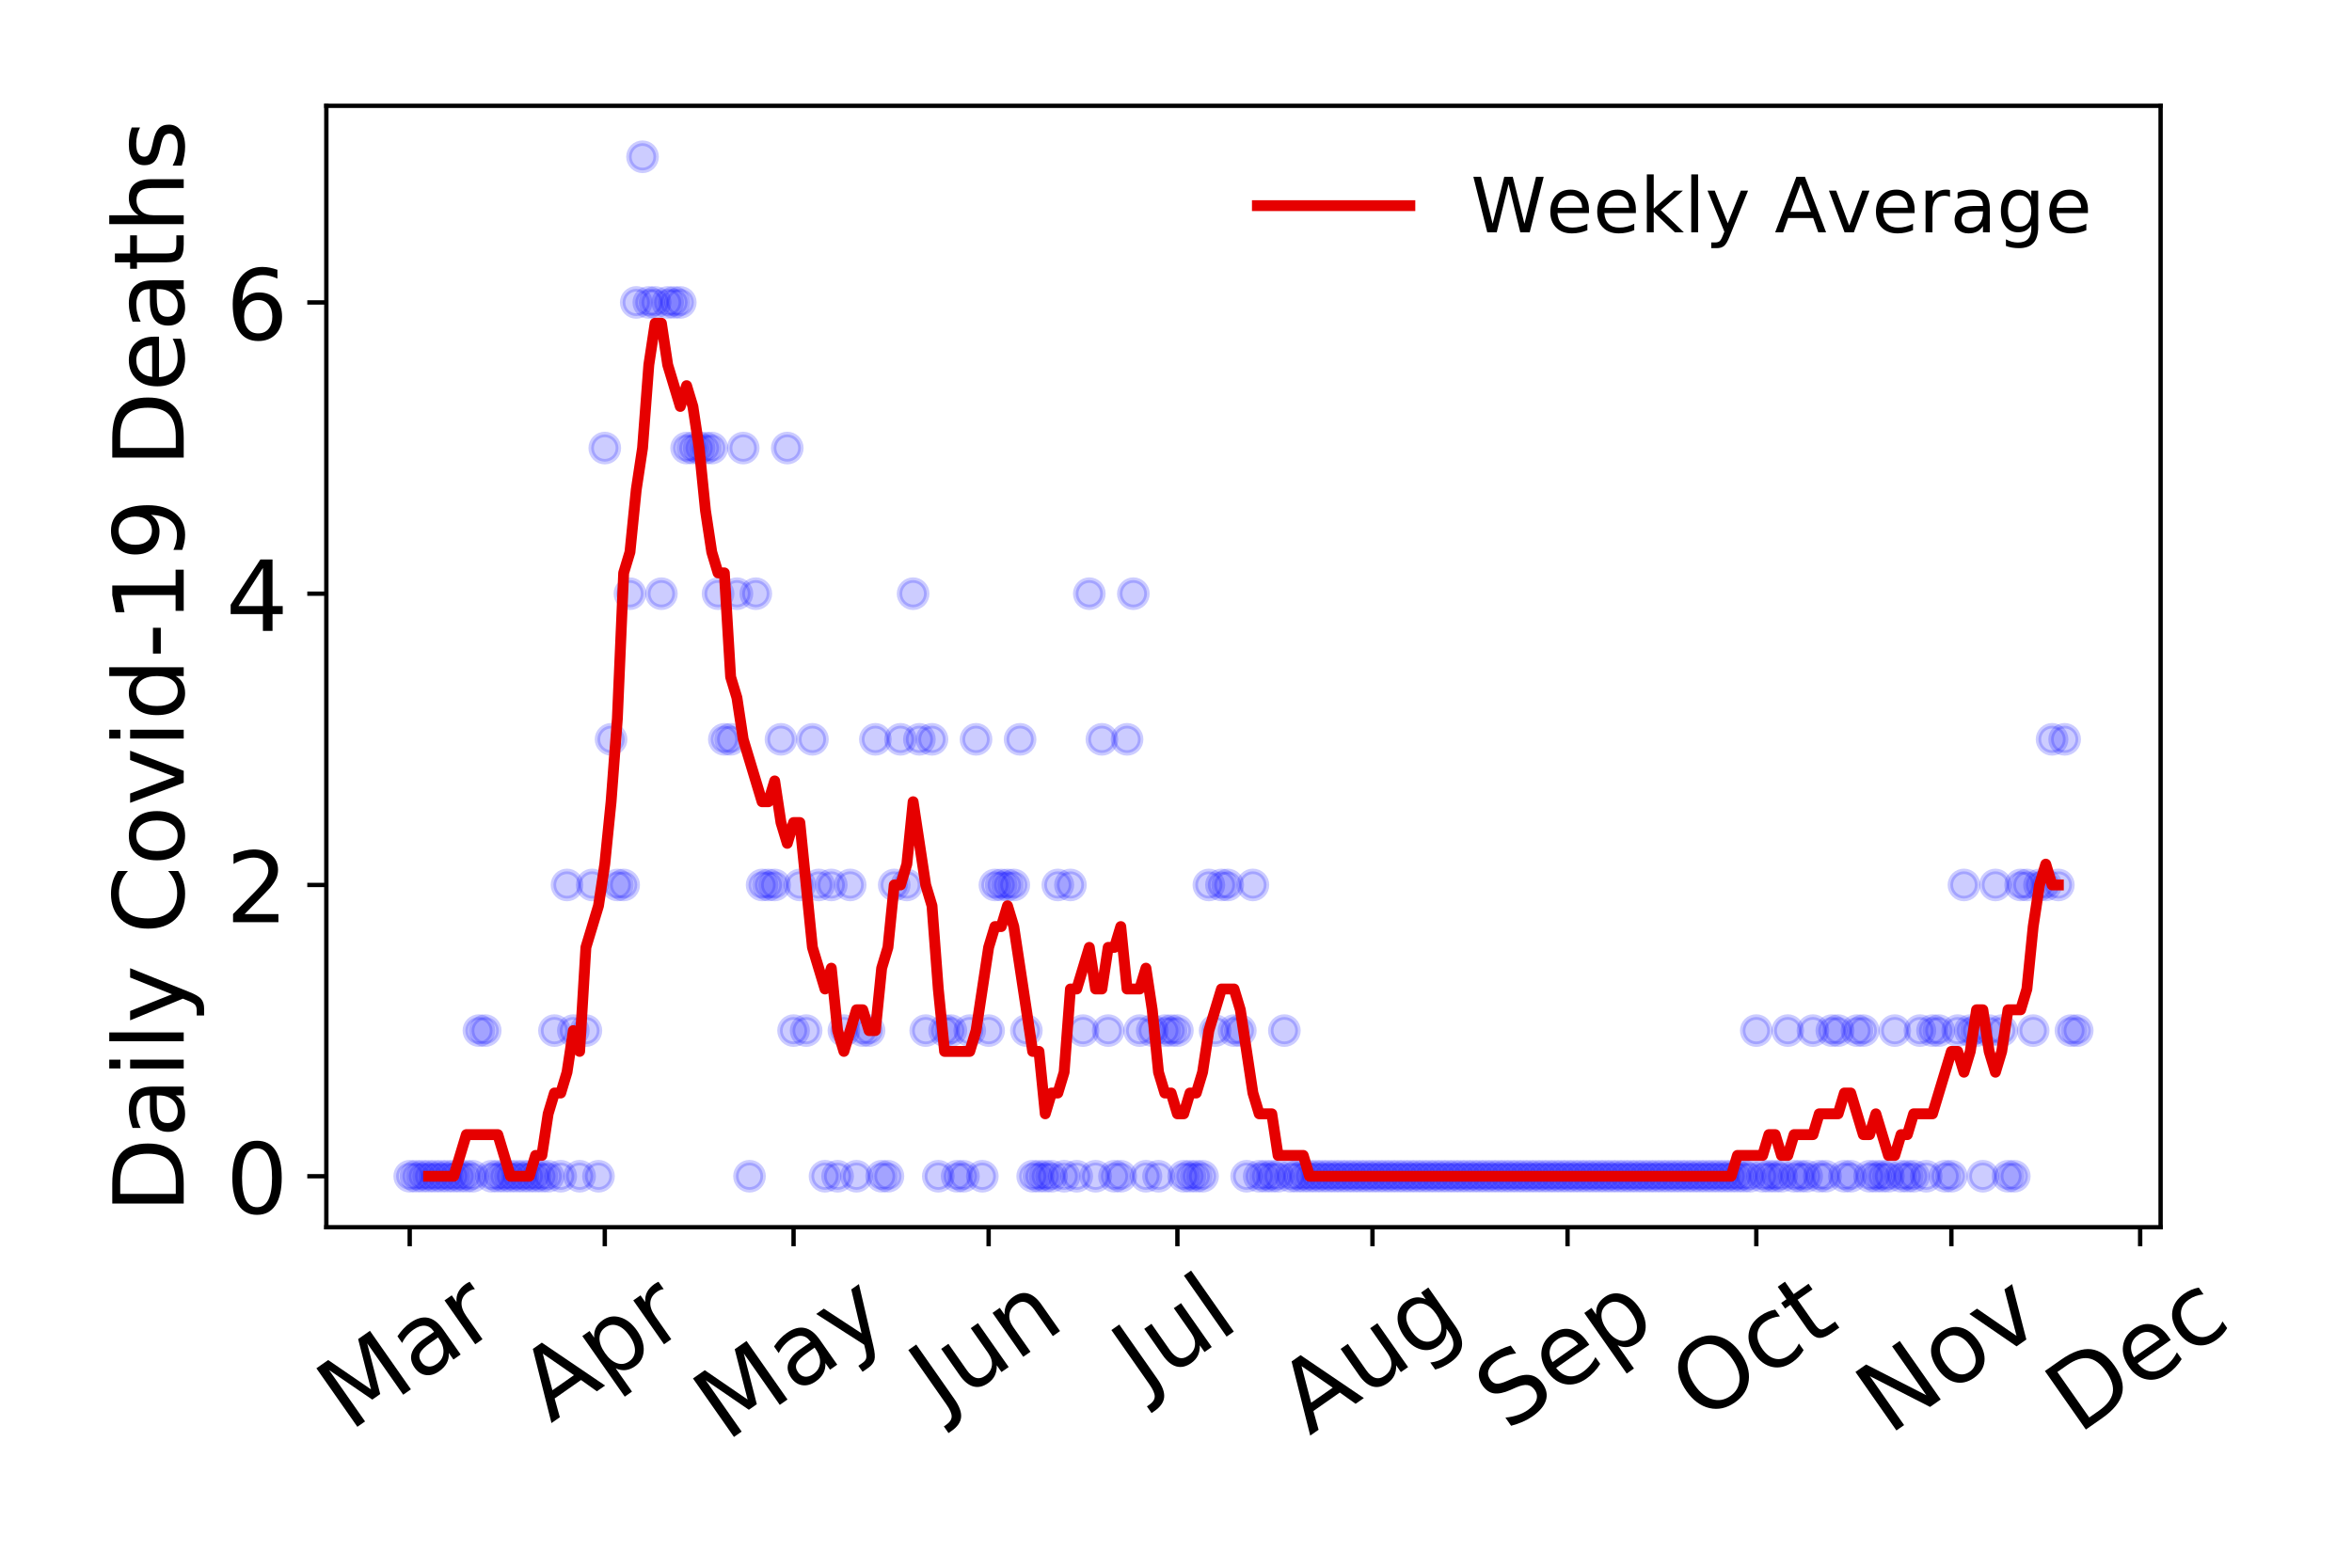 <?xml version="1.0" encoding="utf-8" standalone="no"?>
<!DOCTYPE svg PUBLIC "-//W3C//DTD SVG 1.1//EN"
  "http://www.w3.org/Graphics/SVG/1.1/DTD/svg11.dtd">
<!-- Created with matplotlib (https://matplotlib.org/) -->
<svg height="288pt" version="1.1" viewBox="0 0 432 288" width="432pt" xmlns="http://www.w3.org/2000/svg" xmlns:xlink="http://www.w3.org/1999/xlink">
 <defs>
  <style type="text/css">
*{stroke-linecap:butt;stroke-linejoin:round;}
  </style>
 </defs>
 <g id="figure_1">
  <g id="patch_1">
   <path d="M 0 288 
L 432 288 
L 432 0 
L 0 0 
z
" style="fill:#ffffff;"/>
  </g>
  <g id="axes_1">
   <g id="patch_2">
    <path d="M 59.94 225.45 
L 396.847 225.45 
L 396.847 19.44 
L 59.94 19.44 
z
" style="fill:#ffffff;"/>
   </g>
   <g id="matplotlib.axis_1">
    <g id="xtick_1">
     <g id="line2d_1">
      <defs>
       <path d="M 0 0 
L 0 3.5 
" id="m01e4b36e3b" style="stroke:#000000;stroke-width:0.8;"/>
      </defs>
      <g>
       <use style="stroke:#000000;stroke-width:0.8;" x="75.254" xlink:href="#m01e4b36e3b" y="225.45"/>
      </g>
     </g>
     <g id="text_1">
      <!-- Mar -->
      <defs>
       <path d="M 9.812 72.906 
L 24.516 72.906 
L 43.109 23.297 
L 61.812 72.906 
L 76.516 72.906 
L 76.516 0 
L 66.891 0 
L 66.891 64.016 
L 48.094 14.016 
L 38.188 14.016 
L 19.391 64.016 
L 19.391 0 
L 9.812 0 
z
" id="DejaVuSans-77"/>
       <path d="M 34.281 27.484 
Q 23.391 27.484 19.188 25 
Q 14.984 22.516 14.984 16.5 
Q 14.984 11.719 18.141 8.906 
Q 21.297 6.109 26.703 6.109 
Q 34.188 6.109 38.703 11.406 
Q 43.219 16.703 43.219 25.484 
L 43.219 27.484 
z
M 52.203 31.203 
L 52.203 0 
L 43.219 0 
L 43.219 8.297 
Q 40.141 3.328 35.547 0.953 
Q 30.953 -1.422 24.312 -1.422 
Q 15.922 -1.422 10.953 3.297 
Q 6 8.016 6 15.922 
Q 6 25.141 12.172 29.828 
Q 18.359 34.516 30.609 34.516 
L 43.219 34.516 
L 43.219 35.406 
Q 43.219 41.609 39.141 45 
Q 35.062 48.391 27.688 48.391 
Q 23 48.391 18.547 47.266 
Q 14.109 46.141 10.016 43.891 
L 10.016 52.203 
Q 14.938 54.109 19.578 55.047 
Q 24.219 56 28.609 56 
Q 40.484 56 46.344 49.844 
Q 52.203 43.703 52.203 31.203 
z
" id="DejaVuSans-97"/>
       <path d="M 41.109 46.297 
Q 39.594 47.172 37.812 47.578 
Q 36.031 48 33.891 48 
Q 26.266 48 22.188 43.047 
Q 18.109 38.094 18.109 28.812 
L 18.109 0 
L 9.078 0 
L 9.078 54.688 
L 18.109 54.688 
L 18.109 46.188 
Q 20.953 51.172 25.484 53.578 
Q 30.031 56 36.531 56 
Q 37.453 56 38.578 55.875 
Q 39.703 55.766 41.062 55.516 
z
" id="DejaVuSans-114"/>
      </defs>
      <g transform="translate(64.193 263.132)rotate(-35)scale(0.18 -0.18)">
       <use xlink:href="#DejaVuSans-77"/>
       <use x="86.279" xlink:href="#DejaVuSans-97"/>
       <use x="147.559" xlink:href="#DejaVuSans-114"/>
      </g>
     </g>
    </g>
    <g id="xtick_2">
     <g id="line2d_2">
      <g>
       <use style="stroke:#000000;stroke-width:0.8;" x="111.083" xlink:href="#m01e4b36e3b" y="225.45"/>
      </g>
     </g>
     <g id="text_2">
      <!-- Apr -->
      <defs>
       <path d="M 34.188 63.188 
L 20.797 26.906 
L 47.609 26.906 
z
M 28.609 72.906 
L 39.797 72.906 
L 67.578 0 
L 57.328 0 
L 50.688 18.703 
L 17.828 18.703 
L 11.188 0 
L 0.781 0 
z
" id="DejaVuSans-65"/>
       <path d="M 18.109 8.203 
L 18.109 -20.797 
L 9.078 -20.797 
L 9.078 54.688 
L 18.109 54.688 
L 18.109 46.391 
Q 20.953 51.266 25.266 53.625 
Q 29.594 56 35.594 56 
Q 45.562 56 51.781 48.094 
Q 58.016 40.188 58.016 27.297 
Q 58.016 14.406 51.781 6.484 
Q 45.562 -1.422 35.594 -1.422 
Q 29.594 -1.422 25.266 0.953 
Q 20.953 3.328 18.109 8.203 
z
M 48.688 27.297 
Q 48.688 37.203 44.609 42.844 
Q 40.531 48.484 33.406 48.484 
Q 26.266 48.484 22.188 42.844 
Q 18.109 37.203 18.109 27.297 
Q 18.109 17.391 22.188 11.75 
Q 26.266 6.109 33.406 6.109 
Q 40.531 6.109 44.609 11.75 
Q 48.688 17.391 48.688 27.297 
z
" id="DejaVuSans-112"/>
      </defs>
      <g transform="translate(101.177 261.514)rotate(-35)scale(0.18 -0.18)">
       <use xlink:href="#DejaVuSans-65"/>
       <use x="68.408" xlink:href="#DejaVuSans-112"/>
       <use x="131.885" xlink:href="#DejaVuSans-114"/>
      </g>
     </g>
    </g>
    <g id="xtick_3">
     <g id="line2d_3">
      <g>
       <use style="stroke:#000000;stroke-width:0.8;" x="145.756" xlink:href="#m01e4b36e3b" y="225.45"/>
      </g>
     </g>
     <g id="text_3">
      <!-- May -->
      <defs>
       <path d="M 32.172 -5.078 
Q 28.375 -14.844 24.75 -17.812 
Q 21.141 -20.797 15.094 -20.797 
L 7.906 -20.797 
L 7.906 -13.281 
L 13.188 -13.281 
Q 16.891 -13.281 18.938 -11.516 
Q 21 -9.766 23.484 -3.219 
L 25.094 0.875 
L 2.984 54.688 
L 12.5 54.688 
L 29.594 11.922 
L 46.688 54.688 
L 56.203 54.688 
z
" id="DejaVuSans-121"/>
      </defs>
      <g transform="translate(133.362 264.999)rotate(-35)scale(0.18 -0.18)">
       <use xlink:href="#DejaVuSans-77"/>
       <use x="86.279" xlink:href="#DejaVuSans-97"/>
       <use x="147.559" xlink:href="#DejaVuSans-121"/>
      </g>
     </g>
    </g>
    <g id="xtick_4">
     <g id="line2d_4">
      <g>
       <use style="stroke:#000000;stroke-width:0.8;" x="181.585" xlink:href="#m01e4b36e3b" y="225.45"/>
      </g>
     </g>
     <g id="text_4">
      <!-- Jun -->
      <defs>
       <path d="M 9.812 72.906 
L 19.672 72.906 
L 19.672 5.078 
Q 19.672 -8.109 14.672 -14.062 
Q 9.672 -20.016 -1.422 -20.016 
L -5.172 -20.016 
L -5.172 -11.719 
L -2.094 -11.719 
Q 4.438 -11.719 7.125 -8.047 
Q 9.812 -4.391 9.812 5.078 
z
" id="DejaVuSans-74"/>
       <path d="M 8.5 21.578 
L 8.5 54.688 
L 17.484 54.688 
L 17.484 21.922 
Q 17.484 14.156 20.5 10.266 
Q 23.531 6.391 29.594 6.391 
Q 36.859 6.391 41.078 11.031 
Q 45.312 15.672 45.312 23.688 
L 45.312 54.688 
L 54.297 54.688 
L 54.297 0 
L 45.312 0 
L 45.312 8.406 
Q 42.047 3.422 37.719 1 
Q 33.406 -1.422 27.688 -1.422 
Q 18.266 -1.422 13.375 4.438 
Q 8.5 10.297 8.5 21.578 
z
M 31.109 56 
z
" id="DejaVuSans-117"/>
       <path d="M 54.891 33.016 
L 54.891 0 
L 45.906 0 
L 45.906 32.719 
Q 45.906 40.484 42.875 44.328 
Q 39.844 48.188 33.797 48.188 
Q 26.516 48.188 22.312 43.547 
Q 18.109 38.922 18.109 30.906 
L 18.109 0 
L 9.078 0 
L 9.078 54.688 
L 18.109 54.688 
L 18.109 46.188 
Q 21.344 51.125 25.703 53.562 
Q 30.078 56 35.797 56 
Q 45.219 56 50.047 50.172 
Q 54.891 44.344 54.891 33.016 
z
" id="DejaVuSans-110"/>
      </defs>
      <g transform="translate(172.914 259.785)rotate(-35)scale(0.18 -0.18)">
       <use xlink:href="#DejaVuSans-74"/>
       <use x="29.492" xlink:href="#DejaVuSans-117"/>
       <use x="92.871" xlink:href="#DejaVuSans-110"/>
      </g>
     </g>
    </g>
    <g id="xtick_5">
     <g id="line2d_5">
      <g>
       <use style="stroke:#000000;stroke-width:0.8;" x="216.258" xlink:href="#m01e4b36e3b" y="225.45"/>
      </g>
     </g>
     <g id="text_5">
      <!-- Jul -->
      <defs>
       <path d="M 9.422 75.984 
L 18.406 75.984 
L 18.406 0 
L 9.422 0 
z
" id="DejaVuSans-108"/>
      </defs>
      <g transform="translate(210.211 256.11)rotate(-35)scale(0.18 -0.18)">
       <use xlink:href="#DejaVuSans-74"/>
       <use x="29.492" xlink:href="#DejaVuSans-117"/>
       <use x="92.871" xlink:href="#DejaVuSans-108"/>
      </g>
     </g>
    </g>
    <g id="xtick_6">
     <g id="line2d_6">
      <g>
       <use style="stroke:#000000;stroke-width:0.8;" x="252.087" xlink:href="#m01e4b36e3b" y="225.45"/>
      </g>
     </g>
     <g id="text_6">
      <!-- Aug -->
      <defs>
       <path d="M 45.406 27.984 
Q 45.406 37.75 41.375 43.109 
Q 37.359 48.484 30.078 48.484 
Q 22.859 48.484 18.828 43.109 
Q 14.797 37.75 14.797 27.984 
Q 14.797 18.266 18.828 12.891 
Q 22.859 7.516 30.078 7.516 
Q 37.359 7.516 41.375 12.891 
Q 45.406 18.266 45.406 27.984 
z
M 54.391 6.781 
Q 54.391 -7.172 48.188 -13.984 
Q 42 -20.797 29.203 -20.797 
Q 24.469 -20.797 20.266 -20.094 
Q 16.062 -19.391 12.109 -17.922 
L 12.109 -9.188 
Q 16.062 -11.328 19.922 -12.344 
Q 23.781 -13.375 27.781 -13.375 
Q 36.625 -13.375 41.016 -8.766 
Q 45.406 -4.156 45.406 5.172 
L 45.406 9.625 
Q 42.625 4.781 38.281 2.391 
Q 33.938 0 27.875 0 
Q 17.828 0 11.672 7.656 
Q 5.516 15.328 5.516 27.984 
Q 5.516 40.672 11.672 48.328 
Q 17.828 56 27.875 56 
Q 33.938 56 38.281 53.609 
Q 42.625 51.219 45.406 46.391 
L 45.406 54.688 
L 54.391 54.688 
z
" id="DejaVuSans-103"/>
      </defs>
      <g transform="translate(240.54 263.813)rotate(-35)scale(0.18 -0.18)">
       <use xlink:href="#DejaVuSans-65"/>
       <use x="68.408" xlink:href="#DejaVuSans-117"/>
       <use x="131.787" xlink:href="#DejaVuSans-103"/>
      </g>
     </g>
    </g>
    <g id="xtick_7">
     <g id="line2d_7">
      <g>
       <use style="stroke:#000000;stroke-width:0.8;" x="287.915" xlink:href="#m01e4b36e3b" y="225.45"/>
      </g>
     </g>
     <g id="text_7">
      <!-- Sep -->
      <defs>
       <path d="M 53.516 70.516 
L 53.516 60.891 
Q 47.906 63.578 42.922 64.891 
Q 37.938 66.219 33.297 66.219 
Q 25.25 66.219 20.875 63.094 
Q 16.5 59.969 16.5 54.203 
Q 16.5 49.359 19.406 46.891 
Q 22.312 44.438 30.422 42.922 
L 36.375 41.703 
Q 47.406 39.594 52.656 34.297 
Q 57.906 29 57.906 20.125 
Q 57.906 9.516 50.797 4.047 
Q 43.703 -1.422 29.984 -1.422 
Q 24.812 -1.422 18.969 -0.25 
Q 13.141 0.922 6.891 3.219 
L 6.891 13.375 
Q 12.891 10.016 18.656 8.297 
Q 24.422 6.594 29.984 6.594 
Q 38.422 6.594 43.016 9.906 
Q 47.609 13.234 47.609 19.391 
Q 47.609 24.75 44.312 27.781 
Q 41.016 30.812 33.5 32.328 
L 27.484 33.5 
Q 16.453 35.688 11.516 40.375 
Q 6.594 45.062 6.594 53.422 
Q 6.594 63.094 13.406 68.656 
Q 20.219 74.219 32.172 74.219 
Q 37.312 74.219 42.625 73.281 
Q 47.953 72.359 53.516 70.516 
z
" id="DejaVuSans-83"/>
       <path d="M 56.203 29.594 
L 56.203 25.203 
L 14.891 25.203 
Q 15.484 15.922 20.484 11.062 
Q 25.484 6.203 34.422 6.203 
Q 39.594 6.203 44.453 7.469 
Q 49.312 8.734 54.109 11.281 
L 54.109 2.781 
Q 49.266 0.734 44.188 -0.344 
Q 39.109 -1.422 33.891 -1.422 
Q 20.797 -1.422 13.156 6.188 
Q 5.516 13.812 5.516 26.812 
Q 5.516 40.234 12.766 48.109 
Q 20.016 56 32.328 56 
Q 43.359 56 49.781 48.891 
Q 56.203 41.797 56.203 29.594 
z
M 47.219 32.234 
Q 47.125 39.594 43.094 43.984 
Q 39.062 48.391 32.422 48.391 
Q 24.906 48.391 20.391 44.141 
Q 15.875 39.891 15.188 32.172 
z
" id="DejaVuSans-101"/>
      </defs>
      <g transform="translate(276.867 263.115)rotate(-35)scale(0.18 -0.18)">
       <use xlink:href="#DejaVuSans-83"/>
       <use x="63.477" xlink:href="#DejaVuSans-101"/>
       <use x="125" xlink:href="#DejaVuSans-112"/>
      </g>
     </g>
    </g>
    <g id="xtick_8">
     <g id="line2d_8">
      <g>
       <use style="stroke:#000000;stroke-width:0.8;" x="322.588" xlink:href="#m01e4b36e3b" y="225.45"/>
      </g>
     </g>
     <g id="text_8">
      <!-- Oct -->
      <defs>
       <path d="M 39.406 66.219 
Q 28.656 66.219 22.328 58.203 
Q 16.016 50.203 16.016 36.375 
Q 16.016 22.609 22.328 14.594 
Q 28.656 6.594 39.406 6.594 
Q 50.141 6.594 56.422 14.594 
Q 62.703 22.609 62.703 36.375 
Q 62.703 50.203 56.422 58.203 
Q 50.141 66.219 39.406 66.219 
z
M 39.406 74.219 
Q 54.734 74.219 63.906 63.938 
Q 73.094 53.656 73.094 36.375 
Q 73.094 19.141 63.906 8.859 
Q 54.734 -1.422 39.406 -1.422 
Q 24.031 -1.422 14.812 8.828 
Q 5.609 19.094 5.609 36.375 
Q 5.609 53.656 14.812 63.938 
Q 24.031 74.219 39.406 74.219 
z
" id="DejaVuSans-79"/>
       <path d="M 48.781 52.594 
L 48.781 44.188 
Q 44.969 46.297 41.141 47.344 
Q 37.312 48.391 33.406 48.391 
Q 24.656 48.391 19.812 42.844 
Q 14.984 37.312 14.984 27.297 
Q 14.984 17.281 19.812 11.734 
Q 24.656 6.203 33.406 6.203 
Q 37.312 6.203 41.141 7.25 
Q 44.969 8.297 48.781 10.406 
L 48.781 2.094 
Q 45.016 0.344 40.984 -0.531 
Q 36.969 -1.422 32.422 -1.422 
Q 20.062 -1.422 12.781 6.344 
Q 5.516 14.109 5.516 27.297 
Q 5.516 40.672 12.859 48.328 
Q 20.219 56 33.016 56 
Q 37.156 56 41.109 55.141 
Q 45.062 54.297 48.781 52.594 
z
" id="DejaVuSans-99"/>
       <path d="M 18.312 70.219 
L 18.312 54.688 
L 36.812 54.688 
L 36.812 47.703 
L 18.312 47.703 
L 18.312 18.016 
Q 18.312 11.328 20.141 9.422 
Q 21.969 7.516 27.594 7.516 
L 36.812 7.516 
L 36.812 0 
L 27.594 0 
Q 17.188 0 13.234 3.875 
Q 9.281 7.766 9.281 18.016 
L 9.281 47.703 
L 2.688 47.703 
L 2.688 54.688 
L 9.281 54.688 
L 9.281 70.219 
z
" id="DejaVuSans-116"/>
      </defs>
      <g transform="translate(312.69 261.505)rotate(-35)scale(0.18 -0.18)">
       <use xlink:href="#DejaVuSans-79"/>
       <use x="78.711" xlink:href="#DejaVuSans-99"/>
       <use x="133.691" xlink:href="#DejaVuSans-116"/>
      </g>
     </g>
    </g>
    <g id="xtick_9">
     <g id="line2d_9">
      <g>
       <use style="stroke:#000000;stroke-width:0.8;" x="358.417" xlink:href="#m01e4b36e3b" y="225.45"/>
      </g>
     </g>
     <g id="text_9">
      <!-- Nov -->
      <defs>
       <path d="M 9.812 72.906 
L 23.094 72.906 
L 55.422 11.922 
L 55.422 72.906 
L 64.984 72.906 
L 64.984 0 
L 51.703 0 
L 19.391 60.984 
L 19.391 0 
L 9.812 0 
z
" id="DejaVuSans-78"/>
       <path d="M 30.609 48.391 
Q 23.391 48.391 19.188 42.75 
Q 14.984 37.109 14.984 27.297 
Q 14.984 17.484 19.156 11.844 
Q 23.344 6.203 30.609 6.203 
Q 37.797 6.203 41.984 11.859 
Q 46.188 17.531 46.188 27.297 
Q 46.188 37.016 41.984 42.703 
Q 37.797 48.391 30.609 48.391 
z
M 30.609 56 
Q 42.328 56 49.016 48.375 
Q 55.719 40.766 55.719 27.297 
Q 55.719 13.875 49.016 6.219 
Q 42.328 -1.422 30.609 -1.422 
Q 18.844 -1.422 12.172 6.219 
Q 5.516 13.875 5.516 27.297 
Q 5.516 40.766 12.172 48.375 
Q 18.844 56 30.609 56 
z
" id="DejaVuSans-111"/>
       <path d="M 2.984 54.688 
L 12.5 54.688 
L 29.594 8.797 
L 46.688 54.688 
L 56.203 54.688 
L 35.688 0 
L 23.484 0 
z
" id="DejaVuSans-118"/>
      </defs>
      <g transform="translate(346.876 263.805)rotate(-35)scale(0.18 -0.18)">
       <use xlink:href="#DejaVuSans-78"/>
       <use x="74.805" xlink:href="#DejaVuSans-111"/>
       <use x="135.986" xlink:href="#DejaVuSans-118"/>
      </g>
     </g>
    </g>
    <g id="xtick_10">
     <g id="line2d_10">
      <g>
       <use style="stroke:#000000;stroke-width:0.8;" x="393.09" xlink:href="#m01e4b36e3b" y="225.45"/>
      </g>
     </g>
     <g id="text_10">
      <!-- Dec -->
      <defs>
       <path d="M 19.672 64.797 
L 19.672 8.109 
L 31.594 8.109 
Q 46.688 8.109 53.688 14.938 
Q 60.688 21.781 60.688 36.531 
Q 60.688 51.172 53.688 57.984 
Q 46.688 64.797 31.594 64.797 
z
M 9.812 72.906 
L 30.078 72.906 
Q 51.266 72.906 61.172 64.094 
Q 71.094 55.281 71.094 36.531 
Q 71.094 17.672 61.125 8.828 
Q 51.172 0 30.078 0 
L 9.812 0 
z
" id="DejaVuSans-68"/>
      </defs>
      <g transform="translate(381.673 263.633)rotate(-35)scale(0.18 -0.18)">
       <use xlink:href="#DejaVuSans-68"/>
       <use x="77.002" xlink:href="#DejaVuSans-101"/>
       <use x="138.525" xlink:href="#DejaVuSans-99"/>
      </g>
     </g>
    </g>
   </g>
   <g id="matplotlib.axis_2">
    <g id="ytick_1">
     <g id="line2d_11">
      <defs>
       <path d="M 0 0 
L -3.5 0 
" id="m52a5532bc7" style="stroke:#000000;stroke-width:0.8;"/>
      </defs>
      <g>
       <use style="stroke:#000000;stroke-width:0.8;" x="59.94" xlink:href="#m52a5532bc7" y="216.085"/>
      </g>
     </g>
     <g id="text_11">
      <!-- 0 -->
      <defs>
       <path d="M 31.781 66.406 
Q 24.172 66.406 20.328 58.906 
Q 16.5 51.422 16.5 36.375 
Q 16.5 21.391 20.328 13.891 
Q 24.172 6.391 31.781 6.391 
Q 39.453 6.391 43.281 13.891 
Q 47.125 21.391 47.125 36.375 
Q 47.125 51.422 43.281 58.906 
Q 39.453 66.406 31.781 66.406 
z
M 31.781 74.219 
Q 44.047 74.219 50.516 64.516 
Q 56.984 54.828 56.984 36.375 
Q 56.984 17.969 50.516 8.266 
Q 44.047 -1.422 31.781 -1.422 
Q 19.531 -1.422 13.062 8.266 
Q 6.594 17.969 6.594 36.375 
Q 6.594 54.828 13.062 64.516 
Q 19.531 74.219 31.781 74.219 
z
" id="DejaVuSans-48"/>
      </defs>
      <g transform="translate(41.487 222.924)scale(0.18 -0.18)">
       <use xlink:href="#DejaVuSans-48"/>
      </g>
     </g>
    </g>
    <g id="ytick_2">
     <g id="line2d_12">
      <g>
       <use style="stroke:#000000;stroke-width:0.8;" x="59.94" xlink:href="#m52a5532bc7" y="162.576"/>
      </g>
     </g>
     <g id="text_12">
      <!-- 2 -->
      <defs>
       <path d="M 19.188 8.297 
L 53.609 8.297 
L 53.609 0 
L 7.328 0 
L 7.328 8.297 
Q 12.938 14.109 22.625 23.891 
Q 32.328 33.688 34.812 36.531 
Q 39.547 41.844 41.422 45.531 
Q 43.312 49.219 43.312 52.781 
Q 43.312 58.594 39.234 62.25 
Q 35.156 65.922 28.609 65.922 
Q 23.969 65.922 18.812 64.312 
Q 13.672 62.703 7.812 59.422 
L 7.812 69.391 
Q 13.766 71.781 18.938 73 
Q 24.125 74.219 28.422 74.219 
Q 39.75 74.219 46.484 68.547 
Q 53.219 62.891 53.219 53.422 
Q 53.219 48.922 51.531 44.891 
Q 49.859 40.875 45.406 35.406 
Q 44.188 33.984 37.641 27.219 
Q 31.109 20.453 19.188 8.297 
z
" id="DejaVuSans-50"/>
      </defs>
      <g transform="translate(41.487 169.415)scale(0.18 -0.18)">
       <use xlink:href="#DejaVuSans-50"/>
      </g>
     </g>
    </g>
    <g id="ytick_3">
     <g id="line2d_13">
      <g>
       <use style="stroke:#000000;stroke-width:0.8;" x="59.94" xlink:href="#m52a5532bc7" y="109.068"/>
      </g>
     </g>
     <g id="text_13">
      <!-- 4 -->
      <defs>
       <path d="M 37.797 64.312 
L 12.891 25.391 
L 37.797 25.391 
z
M 35.203 72.906 
L 47.609 72.906 
L 47.609 25.391 
L 58.016 25.391 
L 58.016 17.188 
L 47.609 17.188 
L 47.609 0 
L 37.797 0 
L 37.797 17.188 
L 4.891 17.188 
L 4.891 26.703 
z
" id="DejaVuSans-52"/>
      </defs>
      <g transform="translate(41.487 115.906)scale(0.18 -0.18)">
       <use xlink:href="#DejaVuSans-52"/>
      </g>
     </g>
    </g>
    <g id="ytick_4">
     <g id="line2d_14">
      <g>
       <use style="stroke:#000000;stroke-width:0.8;" x="59.94" xlink:href="#m52a5532bc7" y="55.559"/>
      </g>
     </g>
     <g id="text_14">
      <!-- 6 -->
      <defs>
       <path d="M 33.016 40.375 
Q 26.375 40.375 22.484 35.828 
Q 18.609 31.297 18.609 23.391 
Q 18.609 15.531 22.484 10.953 
Q 26.375 6.391 33.016 6.391 
Q 39.656 6.391 43.531 10.953 
Q 47.406 15.531 47.406 23.391 
Q 47.406 31.297 43.531 35.828 
Q 39.656 40.375 33.016 40.375 
z
M 52.594 71.297 
L 52.594 62.312 
Q 48.875 64.062 45.094 64.984 
Q 41.312 65.922 37.594 65.922 
Q 27.828 65.922 22.672 59.328 
Q 17.531 52.734 16.797 39.406 
Q 19.672 43.656 24.016 45.922 
Q 28.375 48.188 33.594 48.188 
Q 44.578 48.188 50.953 41.516 
Q 57.328 34.859 57.328 23.391 
Q 57.328 12.156 50.688 5.359 
Q 44.047 -1.422 33.016 -1.422 
Q 20.359 -1.422 13.672 8.266 
Q 6.984 17.969 6.984 36.375 
Q 6.984 53.656 15.188 63.938 
Q 23.391 74.219 37.203 74.219 
Q 40.922 74.219 44.703 73.484 
Q 48.484 72.75 52.594 71.297 
z
" id="DejaVuSans-54"/>
      </defs>
      <g transform="translate(41.487 62.397)scale(0.18 -0.18)">
       <use xlink:href="#DejaVuSans-54"/>
      </g>
     </g>
    </g>
    <g id="text_15">
     <!-- Daily Covid-19 Deaths -->
     <defs>
      <path d="M 9.422 54.688 
L 18.406 54.688 
L 18.406 0 
L 9.422 0 
z
M 9.422 75.984 
L 18.406 75.984 
L 18.406 64.594 
L 9.422 64.594 
z
" id="DejaVuSans-105"/>
      <path id="DejaVuSans-32"/>
      <path d="M 64.406 67.281 
L 64.406 56.891 
Q 59.422 61.531 53.781 63.812 
Q 48.141 66.109 41.797 66.109 
Q 29.297 66.109 22.656 58.469 
Q 16.016 50.828 16.016 36.375 
Q 16.016 21.969 22.656 14.328 
Q 29.297 6.688 41.797 6.688 
Q 48.141 6.688 53.781 8.984 
Q 59.422 11.281 64.406 15.922 
L 64.406 5.609 
Q 59.234 2.094 53.438 0.328 
Q 47.656 -1.422 41.219 -1.422 
Q 24.656 -1.422 15.125 8.703 
Q 5.609 18.844 5.609 36.375 
Q 5.609 53.953 15.125 64.078 
Q 24.656 74.219 41.219 74.219 
Q 47.75 74.219 53.531 72.484 
Q 59.328 70.75 64.406 67.281 
z
" id="DejaVuSans-67"/>
      <path d="M 45.406 46.391 
L 45.406 75.984 
L 54.391 75.984 
L 54.391 0 
L 45.406 0 
L 45.406 8.203 
Q 42.578 3.328 38.25 0.953 
Q 33.938 -1.422 27.875 -1.422 
Q 17.969 -1.422 11.734 6.484 
Q 5.516 14.406 5.516 27.297 
Q 5.516 40.188 11.734 48.094 
Q 17.969 56 27.875 56 
Q 33.938 56 38.25 53.625 
Q 42.578 51.266 45.406 46.391 
z
M 14.797 27.297 
Q 14.797 17.391 18.875 11.75 
Q 22.953 6.109 30.078 6.109 
Q 37.203 6.109 41.297 11.75 
Q 45.406 17.391 45.406 27.297 
Q 45.406 37.203 41.297 42.844 
Q 37.203 48.484 30.078 48.484 
Q 22.953 48.484 18.875 42.844 
Q 14.797 37.203 14.797 27.297 
z
" id="DejaVuSans-100"/>
      <path d="M 4.891 31.391 
L 31.203 31.391 
L 31.203 23.391 
L 4.891 23.391 
z
" id="DejaVuSans-45"/>
      <path d="M 12.406 8.297 
L 28.516 8.297 
L 28.516 63.922 
L 10.984 60.406 
L 10.984 69.391 
L 28.422 72.906 
L 38.281 72.906 
L 38.281 8.297 
L 54.391 8.297 
L 54.391 0 
L 12.406 0 
z
" id="DejaVuSans-49"/>
      <path d="M 10.984 1.516 
L 10.984 10.5 
Q 14.703 8.734 18.5 7.812 
Q 22.312 6.891 25.984 6.891 
Q 35.75 6.891 40.891 13.453 
Q 46.047 20.016 46.781 33.406 
Q 43.953 29.203 39.594 26.953 
Q 35.25 24.703 29.984 24.703 
Q 19.047 24.703 12.672 31.312 
Q 6.297 37.938 6.297 49.422 
Q 6.297 60.641 12.938 67.422 
Q 19.578 74.219 30.609 74.219 
Q 43.266 74.219 49.922 64.516 
Q 56.594 54.828 56.594 36.375 
Q 56.594 19.141 48.406 8.859 
Q 40.234 -1.422 26.422 -1.422 
Q 22.703 -1.422 18.891 -0.688 
Q 15.094 0.047 10.984 1.516 
z
M 30.609 32.422 
Q 37.25 32.422 41.125 36.953 
Q 45.016 41.5 45.016 49.422 
Q 45.016 57.281 41.125 61.844 
Q 37.25 66.406 30.609 66.406 
Q 23.969 66.406 20.094 61.844 
Q 16.219 57.281 16.219 49.422 
Q 16.219 41.5 20.094 36.953 
Q 23.969 32.422 30.609 32.422 
z
" id="DejaVuSans-57"/>
      <path d="M 54.891 33.016 
L 54.891 0 
L 45.906 0 
L 45.906 32.719 
Q 45.906 40.484 42.875 44.328 
Q 39.844 48.188 33.797 48.188 
Q 26.516 48.188 22.312 43.547 
Q 18.109 38.922 18.109 30.906 
L 18.109 0 
L 9.078 0 
L 9.078 75.984 
L 18.109 75.984 
L 18.109 46.188 
Q 21.344 51.125 25.703 53.562 
Q 30.078 56 35.797 56 
Q 45.219 56 50.047 50.172 
Q 54.891 44.344 54.891 33.016 
z
" id="DejaVuSans-104"/>
      <path d="M 44.281 53.078 
L 44.281 44.578 
Q 40.484 46.531 36.375 47.5 
Q 32.281 48.484 27.875 48.484 
Q 21.188 48.484 17.844 46.438 
Q 14.5 44.391 14.5 40.281 
Q 14.5 37.156 16.891 35.375 
Q 19.281 33.594 26.516 31.984 
L 29.594 31.297 
Q 39.156 29.25 43.188 25.516 
Q 47.219 21.781 47.219 15.094 
Q 47.219 7.469 41.188 3.016 
Q 35.156 -1.422 24.609 -1.422 
Q 20.219 -1.422 15.453 -0.562 
Q 10.688 0.297 5.422 2 
L 5.422 11.281 
Q 10.406 8.688 15.234 7.391 
Q 20.062 6.109 24.812 6.109 
Q 31.156 6.109 34.562 8.281 
Q 37.984 10.453 37.984 14.406 
Q 37.984 18.062 35.516 20.016 
Q 33.062 21.969 24.703 23.781 
L 21.578 24.516 
Q 13.234 26.266 9.516 29.906 
Q 5.812 33.547 5.812 39.891 
Q 5.812 47.609 11.281 51.797 
Q 16.75 56 26.812 56 
Q 31.781 56 36.172 55.266 
Q 40.578 54.547 44.281 53.078 
z
" id="DejaVuSans-115"/>
     </defs>
     <g transform="translate(33.744 222.874)rotate(-90)scale(0.18 -0.18)">
      <use xlink:href="#DejaVuSans-68"/>
      <use x="77.002" xlink:href="#DejaVuSans-97"/>
      <use x="138.281" xlink:href="#DejaVuSans-105"/>
      <use x="166.064" xlink:href="#DejaVuSans-108"/>
      <use x="193.848" xlink:href="#DejaVuSans-121"/>
      <use x="253.027" xlink:href="#DejaVuSans-32"/>
      <use x="284.814" xlink:href="#DejaVuSans-67"/>
      <use x="354.639" xlink:href="#DejaVuSans-111"/>
      <use x="415.82" xlink:href="#DejaVuSans-118"/>
      <use x="475" xlink:href="#DejaVuSans-105"/>
      <use x="502.783" xlink:href="#DejaVuSans-100"/>
      <use x="566.26" xlink:href="#DejaVuSans-45"/>
      <use x="602.344" xlink:href="#DejaVuSans-49"/>
      <use x="665.967" xlink:href="#DejaVuSans-57"/>
      <use x="729.59" xlink:href="#DejaVuSans-32"/>
      <use x="761.377" xlink:href="#DejaVuSans-68"/>
      <use x="838.379" xlink:href="#DejaVuSans-101"/>
      <use x="899.902" xlink:href="#DejaVuSans-97"/>
      <use x="961.182" xlink:href="#DejaVuSans-116"/>
      <use x="1000.391" xlink:href="#DejaVuSans-104"/>
      <use x="1063.77" xlink:href="#DejaVuSans-115"/>
     </g>
    </g>
   </g>
   <g id="line2d_15">
    <defs>
     <path d="M 0 2.5 
C 0.663 2.5 1.299 2.237 1.768 1.768 
C 2.237 1.299 2.5 0.663 2.5 0 
C 2.5 -0.663 2.237 -1.299 1.768 -1.768 
C 1.299 -2.237 0.663 -2.5 0 -2.5 
C -0.663 -2.5 -1.299 -2.237 -1.768 -1.768 
C -2.237 -1.299 -2.5 -0.663 -2.5 0 
C -2.5 0.663 -2.237 1.299 -1.768 1.768 
C -1.299 2.237 -0.663 2.5 0 2.5 
z
" id="mbdc8eb26e7" style="stroke:#0000ff;stroke-opacity:0.2;"/>
    </defs>
    <g clip-path="url(#p422b6cf8cd)">
     <use style="fill:#0000ff;fill-opacity:0.2;stroke:#0000ff;stroke-opacity:0.2;" x="75.254" xlink:href="#mbdc8eb26e7" y="216.085"/>
     <use style="fill:#0000ff;fill-opacity:0.2;stroke:#0000ff;stroke-opacity:0.2;" x="76.41" xlink:href="#mbdc8eb26e7" y="216.085"/>
     <use style="fill:#0000ff;fill-opacity:0.2;stroke:#0000ff;stroke-opacity:0.2;" x="77.565" xlink:href="#mbdc8eb26e7" y="216.085"/>
     <use style="fill:#0000ff;fill-opacity:0.2;stroke:#0000ff;stroke-opacity:0.2;" x="78.721" xlink:href="#mbdc8eb26e7" y="216.085"/>
     <use style="fill:#0000ff;fill-opacity:0.2;stroke:#0000ff;stroke-opacity:0.2;" x="79.877" xlink:href="#mbdc8eb26e7" y="216.085"/>
     <use style="fill:#0000ff;fill-opacity:0.2;stroke:#0000ff;stroke-opacity:0.2;" x="81.033" xlink:href="#mbdc8eb26e7" y="216.085"/>
     <use style="fill:#0000ff;fill-opacity:0.2;stroke:#0000ff;stroke-opacity:0.2;" x="82.189" xlink:href="#mbdc8eb26e7" y="216.085"/>
     <use style="fill:#0000ff;fill-opacity:0.2;stroke:#0000ff;stroke-opacity:0.2;" x="83.344" xlink:href="#mbdc8eb26e7" y="216.085"/>
     <use style="fill:#0000ff;fill-opacity:0.2;stroke:#0000ff;stroke-opacity:0.2;" x="84.5" xlink:href="#mbdc8eb26e7" y="216.085"/>
     <use style="fill:#0000ff;fill-opacity:0.2;stroke:#0000ff;stroke-opacity:0.2;" x="85.656" xlink:href="#mbdc8eb26e7" y="216.085"/>
     <use style="fill:#0000ff;fill-opacity:0.2;stroke:#0000ff;stroke-opacity:0.2;" x="86.812" xlink:href="#mbdc8eb26e7" y="216.085"/>
     <use style="fill:#0000ff;fill-opacity:0.2;stroke:#0000ff;stroke-opacity:0.2;" x="87.967" xlink:href="#mbdc8eb26e7" y="189.331"/>
     <use style="fill:#0000ff;fill-opacity:0.2;stroke:#0000ff;stroke-opacity:0.2;" x="89.123" xlink:href="#mbdc8eb26e7" y="189.331"/>
     <use style="fill:#0000ff;fill-opacity:0.2;stroke:#0000ff;stroke-opacity:0.2;" x="90.279" xlink:href="#mbdc8eb26e7" y="216.085"/>
     <use style="fill:#0000ff;fill-opacity:0.2;stroke:#0000ff;stroke-opacity:0.2;" x="91.435" xlink:href="#mbdc8eb26e7" y="216.085"/>
     <use style="fill:#0000ff;fill-opacity:0.2;stroke:#0000ff;stroke-opacity:0.2;" x="92.59" xlink:href="#mbdc8eb26e7" y="216.085"/>
     <use style="fill:#0000ff;fill-opacity:0.2;stroke:#0000ff;stroke-opacity:0.2;" x="93.746" xlink:href="#mbdc8eb26e7" y="216.085"/>
     <use style="fill:#0000ff;fill-opacity:0.2;stroke:#0000ff;stroke-opacity:0.2;" x="94.902" xlink:href="#mbdc8eb26e7" y="216.085"/>
     <use style="fill:#0000ff;fill-opacity:0.2;stroke:#0000ff;stroke-opacity:0.2;" x="96.058" xlink:href="#mbdc8eb26e7" y="216.085"/>
     <use style="fill:#0000ff;fill-opacity:0.2;stroke:#0000ff;stroke-opacity:0.2;" x="97.214" xlink:href="#mbdc8eb26e7" y="216.085"/>
     <use style="fill:#0000ff;fill-opacity:0.2;stroke:#0000ff;stroke-opacity:0.2;" x="98.369" xlink:href="#mbdc8eb26e7" y="216.085"/>
     <use style="fill:#0000ff;fill-opacity:0.2;stroke:#0000ff;stroke-opacity:0.2;" x="99.525" xlink:href="#mbdc8eb26e7" y="216.085"/>
     <use style="fill:#0000ff;fill-opacity:0.2;stroke:#0000ff;stroke-opacity:0.2;" x="100.681" xlink:href="#mbdc8eb26e7" y="216.085"/>
     <use style="fill:#0000ff;fill-opacity:0.2;stroke:#0000ff;stroke-opacity:0.2;" x="101.837" xlink:href="#mbdc8eb26e7" y="189.331"/>
     <use style="fill:#0000ff;fill-opacity:0.2;stroke:#0000ff;stroke-opacity:0.2;" x="102.992" xlink:href="#mbdc8eb26e7" y="216.085"/>
     <use style="fill:#0000ff;fill-opacity:0.2;stroke:#0000ff;stroke-opacity:0.2;" x="104.148" xlink:href="#mbdc8eb26e7" y="162.576"/>
     <use style="fill:#0000ff;fill-opacity:0.2;stroke:#0000ff;stroke-opacity:0.2;" x="105.304" xlink:href="#mbdc8eb26e7" y="189.331"/>
     <use style="fill:#0000ff;fill-opacity:0.2;stroke:#0000ff;stroke-opacity:0.2;" x="106.46" xlink:href="#mbdc8eb26e7" y="216.085"/>
     <use style="fill:#0000ff;fill-opacity:0.2;stroke:#0000ff;stroke-opacity:0.2;" x="107.615" xlink:href="#mbdc8eb26e7" y="189.331"/>
     <use style="fill:#0000ff;fill-opacity:0.2;stroke:#0000ff;stroke-opacity:0.2;" x="108.771" xlink:href="#mbdc8eb26e7" y="162.576"/>
     <use style="fill:#0000ff;fill-opacity:0.2;stroke:#0000ff;stroke-opacity:0.2;" x="109.927" xlink:href="#mbdc8eb26e7" y="216.085"/>
     <use style="fill:#0000ff;fill-opacity:0.2;stroke:#0000ff;stroke-opacity:0.2;" x="111.083" xlink:href="#mbdc8eb26e7" y="82.313"/>
     <use style="fill:#0000ff;fill-opacity:0.2;stroke:#0000ff;stroke-opacity:0.2;" x="112.239" xlink:href="#mbdc8eb26e7" y="135.822"/>
     <use style="fill:#0000ff;fill-opacity:0.2;stroke:#0000ff;stroke-opacity:0.2;" x="113.394" xlink:href="#mbdc8eb26e7" y="162.576"/>
     <use style="fill:#0000ff;fill-opacity:0.2;stroke:#0000ff;stroke-opacity:0.2;" x="114.55" xlink:href="#mbdc8eb26e7" y="162.576"/>
     <use style="fill:#0000ff;fill-opacity:0.2;stroke:#0000ff;stroke-opacity:0.2;" x="115.706" xlink:href="#mbdc8eb26e7" y="109.068"/>
     <use style="fill:#0000ff;fill-opacity:0.2;stroke:#0000ff;stroke-opacity:0.2;" x="116.862" xlink:href="#mbdc8eb26e7" y="55.559"/>
     <use style="fill:#0000ff;fill-opacity:0.2;stroke:#0000ff;stroke-opacity:0.2;" x="118.017" xlink:href="#mbdc8eb26e7" y="28.804"/>
     <use style="fill:#0000ff;fill-opacity:0.2;stroke:#0000ff;stroke-opacity:0.2;" x="119.173" xlink:href="#mbdc8eb26e7" y="55.559"/>
     <use style="fill:#0000ff;fill-opacity:0.2;stroke:#0000ff;stroke-opacity:0.2;" x="120.329" xlink:href="#mbdc8eb26e7" y="55.559"/>
     <use style="fill:#0000ff;fill-opacity:0.2;stroke:#0000ff;stroke-opacity:0.2;" x="121.485" xlink:href="#mbdc8eb26e7" y="109.068"/>
     <use style="fill:#0000ff;fill-opacity:0.2;stroke:#0000ff;stroke-opacity:0.2;" x="122.64" xlink:href="#mbdc8eb26e7" y="55.559"/>
     <use style="fill:#0000ff;fill-opacity:0.2;stroke:#0000ff;stroke-opacity:0.2;" x="123.796" xlink:href="#mbdc8eb26e7" y="55.559"/>
     <use style="fill:#0000ff;fill-opacity:0.2;stroke:#0000ff;stroke-opacity:0.2;" x="124.952" xlink:href="#mbdc8eb26e7" y="55.559"/>
     <use style="fill:#0000ff;fill-opacity:0.2;stroke:#0000ff;stroke-opacity:0.2;" x="126.108" xlink:href="#mbdc8eb26e7" y="82.313"/>
     <use style="fill:#0000ff;fill-opacity:0.2;stroke:#0000ff;stroke-opacity:0.2;" x="127.264" xlink:href="#mbdc8eb26e7" y="82.313"/>
     <use style="fill:#0000ff;fill-opacity:0.2;stroke:#0000ff;stroke-opacity:0.2;" x="128.419" xlink:href="#mbdc8eb26e7" y="82.313"/>
     <use style="fill:#0000ff;fill-opacity:0.2;stroke:#0000ff;stroke-opacity:0.2;" x="129.575" xlink:href="#mbdc8eb26e7" y="82.313"/>
     <use style="fill:#0000ff;fill-opacity:0.2;stroke:#0000ff;stroke-opacity:0.2;" x="130.731" xlink:href="#mbdc8eb26e7" y="82.313"/>
     <use style="fill:#0000ff;fill-opacity:0.2;stroke:#0000ff;stroke-opacity:0.2;" x="131.887" xlink:href="#mbdc8eb26e7" y="109.068"/>
     <use style="fill:#0000ff;fill-opacity:0.2;stroke:#0000ff;stroke-opacity:0.2;" x="133.042" xlink:href="#mbdc8eb26e7" y="135.822"/>
     <use style="fill:#0000ff;fill-opacity:0.2;stroke:#0000ff;stroke-opacity:0.2;" x="134.198" xlink:href="#mbdc8eb26e7" y="135.822"/>
     <use style="fill:#0000ff;fill-opacity:0.2;stroke:#0000ff;stroke-opacity:0.2;" x="135.354" xlink:href="#mbdc8eb26e7" y="109.068"/>
     <use style="fill:#0000ff;fill-opacity:0.2;stroke:#0000ff;stroke-opacity:0.2;" x="136.51" xlink:href="#mbdc8eb26e7" y="82.313"/>
     <use style="fill:#0000ff;fill-opacity:0.2;stroke:#0000ff;stroke-opacity:0.2;" x="137.665" xlink:href="#mbdc8eb26e7" y="216.085"/>
     <use style="fill:#0000ff;fill-opacity:0.2;stroke:#0000ff;stroke-opacity:0.2;" x="138.821" xlink:href="#mbdc8eb26e7" y="109.068"/>
     <use style="fill:#0000ff;fill-opacity:0.2;stroke:#0000ff;stroke-opacity:0.2;" x="139.977" xlink:href="#mbdc8eb26e7" y="162.576"/>
     <use style="fill:#0000ff;fill-opacity:0.2;stroke:#0000ff;stroke-opacity:0.2;" x="141.133" xlink:href="#mbdc8eb26e7" y="162.576"/>
     <use style="fill:#0000ff;fill-opacity:0.2;stroke:#0000ff;stroke-opacity:0.2;" x="142.289" xlink:href="#mbdc8eb26e7" y="162.576"/>
     <use style="fill:#0000ff;fill-opacity:0.2;stroke:#0000ff;stroke-opacity:0.2;" x="143.444" xlink:href="#mbdc8eb26e7" y="135.822"/>
     <use style="fill:#0000ff;fill-opacity:0.2;stroke:#0000ff;stroke-opacity:0.2;" x="144.6" xlink:href="#mbdc8eb26e7" y="82.313"/>
     <use style="fill:#0000ff;fill-opacity:0.2;stroke:#0000ff;stroke-opacity:0.2;" x="145.756" xlink:href="#mbdc8eb26e7" y="189.331"/>
     <use style="fill:#0000ff;fill-opacity:0.2;stroke:#0000ff;stroke-opacity:0.2;" x="146.912" xlink:href="#mbdc8eb26e7" y="162.576"/>
     <use style="fill:#0000ff;fill-opacity:0.2;stroke:#0000ff;stroke-opacity:0.2;" x="148.067" xlink:href="#mbdc8eb26e7" y="189.331"/>
     <use style="fill:#0000ff;fill-opacity:0.2;stroke:#0000ff;stroke-opacity:0.2;" x="149.223" xlink:href="#mbdc8eb26e7" y="135.822"/>
     <use style="fill:#0000ff;fill-opacity:0.2;stroke:#0000ff;stroke-opacity:0.2;" x="150.379" xlink:href="#mbdc8eb26e7" y="162.576"/>
     <use style="fill:#0000ff;fill-opacity:0.2;stroke:#0000ff;stroke-opacity:0.2;" x="151.535" xlink:href="#mbdc8eb26e7" y="216.085"/>
     <use style="fill:#0000ff;fill-opacity:0.2;stroke:#0000ff;stroke-opacity:0.2;" x="152.69" xlink:href="#mbdc8eb26e7" y="162.576"/>
     <use style="fill:#0000ff;fill-opacity:0.2;stroke:#0000ff;stroke-opacity:0.2;" x="153.846" xlink:href="#mbdc8eb26e7" y="216.085"/>
     <use style="fill:#0000ff;fill-opacity:0.2;stroke:#0000ff;stroke-opacity:0.2;" x="155.002" xlink:href="#mbdc8eb26e7" y="189.331"/>
     <use style="fill:#0000ff;fill-opacity:0.2;stroke:#0000ff;stroke-opacity:0.2;" x="156.158" xlink:href="#mbdc8eb26e7" y="162.576"/>
     <use style="fill:#0000ff;fill-opacity:0.2;stroke:#0000ff;stroke-opacity:0.2;" x="157.314" xlink:href="#mbdc8eb26e7" y="216.085"/>
     <use style="fill:#0000ff;fill-opacity:0.2;stroke:#0000ff;stroke-opacity:0.2;" x="158.469" xlink:href="#mbdc8eb26e7" y="189.331"/>
     <use style="fill:#0000ff;fill-opacity:0.2;stroke:#0000ff;stroke-opacity:0.2;" x="159.625" xlink:href="#mbdc8eb26e7" y="189.331"/>
     <use style="fill:#0000ff;fill-opacity:0.2;stroke:#0000ff;stroke-opacity:0.2;" x="160.781" xlink:href="#mbdc8eb26e7" y="135.822"/>
     <use style="fill:#0000ff;fill-opacity:0.2;stroke:#0000ff;stroke-opacity:0.2;" x="161.937" xlink:href="#mbdc8eb26e7" y="216.085"/>
     <use style="fill:#0000ff;fill-opacity:0.2;stroke:#0000ff;stroke-opacity:0.2;" x="163.092" xlink:href="#mbdc8eb26e7" y="216.085"/>
     <use style="fill:#0000ff;fill-opacity:0.2;stroke:#0000ff;stroke-opacity:0.2;" x="164.248" xlink:href="#mbdc8eb26e7" y="162.576"/>
     <use style="fill:#0000ff;fill-opacity:0.2;stroke:#0000ff;stroke-opacity:0.2;" x="165.404" xlink:href="#mbdc8eb26e7" y="135.822"/>
     <use style="fill:#0000ff;fill-opacity:0.2;stroke:#0000ff;stroke-opacity:0.2;" x="166.56" xlink:href="#mbdc8eb26e7" y="162.576"/>
     <use style="fill:#0000ff;fill-opacity:0.2;stroke:#0000ff;stroke-opacity:0.2;" x="167.715" xlink:href="#mbdc8eb26e7" y="109.068"/>
     <use style="fill:#0000ff;fill-opacity:0.2;stroke:#0000ff;stroke-opacity:0.2;" x="168.871" xlink:href="#mbdc8eb26e7" y="135.822"/>
     <use style="fill:#0000ff;fill-opacity:0.2;stroke:#0000ff;stroke-opacity:0.2;" x="170.027" xlink:href="#mbdc8eb26e7" y="189.331"/>
     <use style="fill:#0000ff;fill-opacity:0.2;stroke:#0000ff;stroke-opacity:0.2;" x="171.183" xlink:href="#mbdc8eb26e7" y="135.822"/>
     <use style="fill:#0000ff;fill-opacity:0.2;stroke:#0000ff;stroke-opacity:0.2;" x="172.339" xlink:href="#mbdc8eb26e7" y="216.085"/>
     <use style="fill:#0000ff;fill-opacity:0.2;stroke:#0000ff;stroke-opacity:0.2;" x="173.494" xlink:href="#mbdc8eb26e7" y="189.331"/>
     <use style="fill:#0000ff;fill-opacity:0.2;stroke:#0000ff;stroke-opacity:0.2;" x="174.65" xlink:href="#mbdc8eb26e7" y="189.331"/>
     <use style="fill:#0000ff;fill-opacity:0.2;stroke:#0000ff;stroke-opacity:0.2;" x="175.806" xlink:href="#mbdc8eb26e7" y="216.085"/>
     <use style="fill:#0000ff;fill-opacity:0.2;stroke:#0000ff;stroke-opacity:0.2;" x="176.962" xlink:href="#mbdc8eb26e7" y="216.085"/>
     <use style="fill:#0000ff;fill-opacity:0.2;stroke:#0000ff;stroke-opacity:0.2;" x="178.117" xlink:href="#mbdc8eb26e7" y="189.331"/>
     <use style="fill:#0000ff;fill-opacity:0.2;stroke:#0000ff;stroke-opacity:0.2;" x="179.273" xlink:href="#mbdc8eb26e7" y="135.822"/>
     <use style="fill:#0000ff;fill-opacity:0.2;stroke:#0000ff;stroke-opacity:0.2;" x="180.429" xlink:href="#mbdc8eb26e7" y="216.085"/>
     <use style="fill:#0000ff;fill-opacity:0.2;stroke:#0000ff;stroke-opacity:0.2;" x="181.585" xlink:href="#mbdc8eb26e7" y="189.331"/>
     <use style="fill:#0000ff;fill-opacity:0.2;stroke:#0000ff;stroke-opacity:0.2;" x="182.74" xlink:href="#mbdc8eb26e7" y="162.576"/>
     <use style="fill:#0000ff;fill-opacity:0.2;stroke:#0000ff;stroke-opacity:0.2;" x="183.896" xlink:href="#mbdc8eb26e7" y="162.576"/>
     <use style="fill:#0000ff;fill-opacity:0.2;stroke:#0000ff;stroke-opacity:0.2;" x="185.052" xlink:href="#mbdc8eb26e7" y="162.576"/>
     <use style="fill:#0000ff;fill-opacity:0.2;stroke:#0000ff;stroke-opacity:0.2;" x="186.208" xlink:href="#mbdc8eb26e7" y="162.576"/>
     <use style="fill:#0000ff;fill-opacity:0.2;stroke:#0000ff;stroke-opacity:0.2;" x="187.364" xlink:href="#mbdc8eb26e7" y="135.822"/>
     <use style="fill:#0000ff;fill-opacity:0.2;stroke:#0000ff;stroke-opacity:0.2;" x="188.519" xlink:href="#mbdc8eb26e7" y="189.331"/>
     <use style="fill:#0000ff;fill-opacity:0.2;stroke:#0000ff;stroke-opacity:0.2;" x="189.675" xlink:href="#mbdc8eb26e7" y="216.085"/>
     <use style="fill:#0000ff;fill-opacity:0.2;stroke:#0000ff;stroke-opacity:0.2;" x="190.831" xlink:href="#mbdc8eb26e7" y="216.085"/>
     <use style="fill:#0000ff;fill-opacity:0.2;stroke:#0000ff;stroke-opacity:0.2;" x="191.987" xlink:href="#mbdc8eb26e7" y="216.085"/>
     <use style="fill:#0000ff;fill-opacity:0.2;stroke:#0000ff;stroke-opacity:0.2;" x="193.142" xlink:href="#mbdc8eb26e7" y="216.085"/>
     <use style="fill:#0000ff;fill-opacity:0.2;stroke:#0000ff;stroke-opacity:0.2;" x="194.298" xlink:href="#mbdc8eb26e7" y="162.576"/>
     <use style="fill:#0000ff;fill-opacity:0.2;stroke:#0000ff;stroke-opacity:0.2;" x="195.454" xlink:href="#mbdc8eb26e7" y="216.085"/>
     <use style="fill:#0000ff;fill-opacity:0.2;stroke:#0000ff;stroke-opacity:0.2;" x="196.61" xlink:href="#mbdc8eb26e7" y="162.576"/>
     <use style="fill:#0000ff;fill-opacity:0.2;stroke:#0000ff;stroke-opacity:0.2;" x="197.765" xlink:href="#mbdc8eb26e7" y="216.085"/>
     <use style="fill:#0000ff;fill-opacity:0.2;stroke:#0000ff;stroke-opacity:0.2;" x="198.921" xlink:href="#mbdc8eb26e7" y="189.331"/>
     <use style="fill:#0000ff;fill-opacity:0.2;stroke:#0000ff;stroke-opacity:0.2;" x="200.077" xlink:href="#mbdc8eb26e7" y="109.068"/>
     <use style="fill:#0000ff;fill-opacity:0.2;stroke:#0000ff;stroke-opacity:0.2;" x="201.233" xlink:href="#mbdc8eb26e7" y="216.085"/>
     <use style="fill:#0000ff;fill-opacity:0.2;stroke:#0000ff;stroke-opacity:0.2;" x="202.389" xlink:href="#mbdc8eb26e7" y="135.822"/>
     <use style="fill:#0000ff;fill-opacity:0.2;stroke:#0000ff;stroke-opacity:0.2;" x="203.544" xlink:href="#mbdc8eb26e7" y="189.331"/>
     <use style="fill:#0000ff;fill-opacity:0.2;stroke:#0000ff;stroke-opacity:0.2;" x="204.7" xlink:href="#mbdc8eb26e7" y="216.085"/>
     <use style="fill:#0000ff;fill-opacity:0.2;stroke:#0000ff;stroke-opacity:0.2;" x="205.856" xlink:href="#mbdc8eb26e7" y="216.085"/>
     <use style="fill:#0000ff;fill-opacity:0.2;stroke:#0000ff;stroke-opacity:0.2;" x="207.012" xlink:href="#mbdc8eb26e7" y="135.822"/>
     <use style="fill:#0000ff;fill-opacity:0.2;stroke:#0000ff;stroke-opacity:0.2;" x="208.167" xlink:href="#mbdc8eb26e7" y="109.068"/>
     <use style="fill:#0000ff;fill-opacity:0.2;stroke:#0000ff;stroke-opacity:0.2;" x="209.323" xlink:href="#mbdc8eb26e7" y="189.331"/>
     <use style="fill:#0000ff;fill-opacity:0.2;stroke:#0000ff;stroke-opacity:0.2;" x="210.479" xlink:href="#mbdc8eb26e7" y="216.085"/>
     <use style="fill:#0000ff;fill-opacity:0.2;stroke:#0000ff;stroke-opacity:0.2;" x="211.635" xlink:href="#mbdc8eb26e7" y="189.331"/>
     <use style="fill:#0000ff;fill-opacity:0.2;stroke:#0000ff;stroke-opacity:0.2;" x="212.79" xlink:href="#mbdc8eb26e7" y="216.085"/>
     <use style="fill:#0000ff;fill-opacity:0.2;stroke:#0000ff;stroke-opacity:0.2;" x="213.946" xlink:href="#mbdc8eb26e7" y="189.331"/>
     <use style="fill:#0000ff;fill-opacity:0.2;stroke:#0000ff;stroke-opacity:0.2;" x="215.102" xlink:href="#mbdc8eb26e7" y="189.331"/>
     <use style="fill:#0000ff;fill-opacity:0.2;stroke:#0000ff;stroke-opacity:0.2;" x="216.258" xlink:href="#mbdc8eb26e7" y="189.331"/>
     <use style="fill:#0000ff;fill-opacity:0.2;stroke:#0000ff;stroke-opacity:0.2;" x="217.414" xlink:href="#mbdc8eb26e7" y="216.085"/>
     <use style="fill:#0000ff;fill-opacity:0.2;stroke:#0000ff;stroke-opacity:0.2;" x="218.569" xlink:href="#mbdc8eb26e7" y="216.085"/>
     <use style="fill:#0000ff;fill-opacity:0.2;stroke:#0000ff;stroke-opacity:0.2;" x="219.725" xlink:href="#mbdc8eb26e7" y="216.085"/>
     <use style="fill:#0000ff;fill-opacity:0.2;stroke:#0000ff;stroke-opacity:0.2;" x="220.881" xlink:href="#mbdc8eb26e7" y="216.085"/>
     <use style="fill:#0000ff;fill-opacity:0.2;stroke:#0000ff;stroke-opacity:0.2;" x="222.037" xlink:href="#mbdc8eb26e7" y="162.576"/>
     <use style="fill:#0000ff;fill-opacity:0.2;stroke:#0000ff;stroke-opacity:0.2;" x="223.192" xlink:href="#mbdc8eb26e7" y="189.331"/>
     <use style="fill:#0000ff;fill-opacity:0.2;stroke:#0000ff;stroke-opacity:0.2;" x="224.348" xlink:href="#mbdc8eb26e7" y="162.576"/>
     <use style="fill:#0000ff;fill-opacity:0.2;stroke:#0000ff;stroke-opacity:0.2;" x="225.504" xlink:href="#mbdc8eb26e7" y="162.576"/>
     <use style="fill:#0000ff;fill-opacity:0.2;stroke:#0000ff;stroke-opacity:0.2;" x="226.66" xlink:href="#mbdc8eb26e7" y="189.331"/>
     <use style="fill:#0000ff;fill-opacity:0.2;stroke:#0000ff;stroke-opacity:0.2;" x="227.815" xlink:href="#mbdc8eb26e7" y="189.331"/>
     <use style="fill:#0000ff;fill-opacity:0.2;stroke:#0000ff;stroke-opacity:0.2;" x="228.971" xlink:href="#mbdc8eb26e7" y="216.085"/>
     <use style="fill:#0000ff;fill-opacity:0.2;stroke:#0000ff;stroke-opacity:0.2;" x="230.127" xlink:href="#mbdc8eb26e7" y="162.576"/>
     <use style="fill:#0000ff;fill-opacity:0.2;stroke:#0000ff;stroke-opacity:0.2;" x="231.283" xlink:href="#mbdc8eb26e7" y="216.085"/>
     <use style="fill:#0000ff;fill-opacity:0.2;stroke:#0000ff;stroke-opacity:0.2;" x="232.438" xlink:href="#mbdc8eb26e7" y="216.085"/>
     <use style="fill:#0000ff;fill-opacity:0.2;stroke:#0000ff;stroke-opacity:0.2;" x="233.594" xlink:href="#mbdc8eb26e7" y="216.085"/>
     <use style="fill:#0000ff;fill-opacity:0.2;stroke:#0000ff;stroke-opacity:0.2;" x="234.75" xlink:href="#mbdc8eb26e7" y="216.085"/>
     <use style="fill:#0000ff;fill-opacity:0.2;stroke:#0000ff;stroke-opacity:0.2;" x="235.906" xlink:href="#mbdc8eb26e7" y="189.331"/>
     <use style="fill:#0000ff;fill-opacity:0.2;stroke:#0000ff;stroke-opacity:0.2;" x="237.062" xlink:href="#mbdc8eb26e7" y="216.085"/>
     <use style="fill:#0000ff;fill-opacity:0.2;stroke:#0000ff;stroke-opacity:0.2;" x="238.217" xlink:href="#mbdc8eb26e7" y="216.085"/>
     <use style="fill:#0000ff;fill-opacity:0.2;stroke:#0000ff;stroke-opacity:0.2;" x="239.373" xlink:href="#mbdc8eb26e7" y="216.085"/>
     <use style="fill:#0000ff;fill-opacity:0.2;stroke:#0000ff;stroke-opacity:0.2;" x="240.529" xlink:href="#mbdc8eb26e7" y="216.085"/>
     <use style="fill:#0000ff;fill-opacity:0.2;stroke:#0000ff;stroke-opacity:0.2;" x="241.685" xlink:href="#mbdc8eb26e7" y="216.085"/>
     <use style="fill:#0000ff;fill-opacity:0.2;stroke:#0000ff;stroke-opacity:0.2;" x="242.84" xlink:href="#mbdc8eb26e7" y="216.085"/>
     <use style="fill:#0000ff;fill-opacity:0.2;stroke:#0000ff;stroke-opacity:0.2;" x="243.996" xlink:href="#mbdc8eb26e7" y="216.085"/>
     <use style="fill:#0000ff;fill-opacity:0.2;stroke:#0000ff;stroke-opacity:0.2;" x="245.152" xlink:href="#mbdc8eb26e7" y="216.085"/>
     <use style="fill:#0000ff;fill-opacity:0.2;stroke:#0000ff;stroke-opacity:0.2;" x="246.308" xlink:href="#mbdc8eb26e7" y="216.085"/>
     <use style="fill:#0000ff;fill-opacity:0.2;stroke:#0000ff;stroke-opacity:0.2;" x="247.463" xlink:href="#mbdc8eb26e7" y="216.085"/>
     <use style="fill:#0000ff;fill-opacity:0.2;stroke:#0000ff;stroke-opacity:0.2;" x="248.619" xlink:href="#mbdc8eb26e7" y="216.085"/>
     <use style="fill:#0000ff;fill-opacity:0.2;stroke:#0000ff;stroke-opacity:0.2;" x="249.775" xlink:href="#mbdc8eb26e7" y="216.085"/>
     <use style="fill:#0000ff;fill-opacity:0.2;stroke:#0000ff;stroke-opacity:0.2;" x="250.931" xlink:href="#mbdc8eb26e7" y="216.085"/>
     <use style="fill:#0000ff;fill-opacity:0.2;stroke:#0000ff;stroke-opacity:0.2;" x="252.087" xlink:href="#mbdc8eb26e7" y="216.085"/>
     <use style="fill:#0000ff;fill-opacity:0.2;stroke:#0000ff;stroke-opacity:0.2;" x="253.242" xlink:href="#mbdc8eb26e7" y="216.085"/>
     <use style="fill:#0000ff;fill-opacity:0.2;stroke:#0000ff;stroke-opacity:0.2;" x="254.398" xlink:href="#mbdc8eb26e7" y="216.085"/>
     <use style="fill:#0000ff;fill-opacity:0.2;stroke:#0000ff;stroke-opacity:0.2;" x="255.554" xlink:href="#mbdc8eb26e7" y="216.085"/>
     <use style="fill:#0000ff;fill-opacity:0.2;stroke:#0000ff;stroke-opacity:0.2;" x="256.71" xlink:href="#mbdc8eb26e7" y="216.085"/>
     <use style="fill:#0000ff;fill-opacity:0.2;stroke:#0000ff;stroke-opacity:0.2;" x="257.865" xlink:href="#mbdc8eb26e7" y="216.085"/>
     <use style="fill:#0000ff;fill-opacity:0.2;stroke:#0000ff;stroke-opacity:0.2;" x="259.021" xlink:href="#mbdc8eb26e7" y="216.085"/>
     <use style="fill:#0000ff;fill-opacity:0.2;stroke:#0000ff;stroke-opacity:0.2;" x="260.177" xlink:href="#mbdc8eb26e7" y="216.085"/>
     <use style="fill:#0000ff;fill-opacity:0.2;stroke:#0000ff;stroke-opacity:0.2;" x="261.333" xlink:href="#mbdc8eb26e7" y="216.085"/>
     <use style="fill:#0000ff;fill-opacity:0.2;stroke:#0000ff;stroke-opacity:0.2;" x="262.488" xlink:href="#mbdc8eb26e7" y="216.085"/>
     <use style="fill:#0000ff;fill-opacity:0.2;stroke:#0000ff;stroke-opacity:0.2;" x="263.644" xlink:href="#mbdc8eb26e7" y="216.085"/>
     <use style="fill:#0000ff;fill-opacity:0.2;stroke:#0000ff;stroke-opacity:0.2;" x="264.8" xlink:href="#mbdc8eb26e7" y="216.085"/>
     <use style="fill:#0000ff;fill-opacity:0.2;stroke:#0000ff;stroke-opacity:0.2;" x="265.956" xlink:href="#mbdc8eb26e7" y="216.085"/>
     <use style="fill:#0000ff;fill-opacity:0.2;stroke:#0000ff;stroke-opacity:0.2;" x="267.112" xlink:href="#mbdc8eb26e7" y="216.085"/>
     <use style="fill:#0000ff;fill-opacity:0.2;stroke:#0000ff;stroke-opacity:0.2;" x="268.267" xlink:href="#mbdc8eb26e7" y="216.085"/>
     <use style="fill:#0000ff;fill-opacity:0.2;stroke:#0000ff;stroke-opacity:0.2;" x="269.423" xlink:href="#mbdc8eb26e7" y="216.085"/>
     <use style="fill:#0000ff;fill-opacity:0.2;stroke:#0000ff;stroke-opacity:0.2;" x="270.579" xlink:href="#mbdc8eb26e7" y="216.085"/>
     <use style="fill:#0000ff;fill-opacity:0.2;stroke:#0000ff;stroke-opacity:0.2;" x="271.735" xlink:href="#mbdc8eb26e7" y="216.085"/>
     <use style="fill:#0000ff;fill-opacity:0.2;stroke:#0000ff;stroke-opacity:0.2;" x="272.89" xlink:href="#mbdc8eb26e7" y="216.085"/>
     <use style="fill:#0000ff;fill-opacity:0.2;stroke:#0000ff;stroke-opacity:0.2;" x="274.046" xlink:href="#mbdc8eb26e7" y="216.085"/>
     <use style="fill:#0000ff;fill-opacity:0.2;stroke:#0000ff;stroke-opacity:0.2;" x="275.202" xlink:href="#mbdc8eb26e7" y="216.085"/>
     <use style="fill:#0000ff;fill-opacity:0.2;stroke:#0000ff;stroke-opacity:0.2;" x="276.358" xlink:href="#mbdc8eb26e7" y="216.085"/>
     <use style="fill:#0000ff;fill-opacity:0.2;stroke:#0000ff;stroke-opacity:0.2;" x="277.513" xlink:href="#mbdc8eb26e7" y="216.085"/>
     <use style="fill:#0000ff;fill-opacity:0.2;stroke:#0000ff;stroke-opacity:0.2;" x="278.669" xlink:href="#mbdc8eb26e7" y="216.085"/>
     <use style="fill:#0000ff;fill-opacity:0.2;stroke:#0000ff;stroke-opacity:0.2;" x="279.825" xlink:href="#mbdc8eb26e7" y="216.085"/>
     <use style="fill:#0000ff;fill-opacity:0.2;stroke:#0000ff;stroke-opacity:0.2;" x="280.981" xlink:href="#mbdc8eb26e7" y="216.085"/>
     <use style="fill:#0000ff;fill-opacity:0.2;stroke:#0000ff;stroke-opacity:0.2;" x="282.137" xlink:href="#mbdc8eb26e7" y="216.085"/>
     <use style="fill:#0000ff;fill-opacity:0.2;stroke:#0000ff;stroke-opacity:0.2;" x="283.292" xlink:href="#mbdc8eb26e7" y="216.085"/>
     <use style="fill:#0000ff;fill-opacity:0.2;stroke:#0000ff;stroke-opacity:0.2;" x="284.448" xlink:href="#mbdc8eb26e7" y="216.085"/>
     <use style="fill:#0000ff;fill-opacity:0.2;stroke:#0000ff;stroke-opacity:0.2;" x="285.604" xlink:href="#mbdc8eb26e7" y="216.085"/>
     <use style="fill:#0000ff;fill-opacity:0.2;stroke:#0000ff;stroke-opacity:0.2;" x="286.76" xlink:href="#mbdc8eb26e7" y="216.085"/>
     <use style="fill:#0000ff;fill-opacity:0.2;stroke:#0000ff;stroke-opacity:0.2;" x="287.915" xlink:href="#mbdc8eb26e7" y="216.085"/>
     <use style="fill:#0000ff;fill-opacity:0.2;stroke:#0000ff;stroke-opacity:0.2;" x="289.071" xlink:href="#mbdc8eb26e7" y="216.085"/>
     <use style="fill:#0000ff;fill-opacity:0.2;stroke:#0000ff;stroke-opacity:0.2;" x="290.227" xlink:href="#mbdc8eb26e7" y="216.085"/>
     <use style="fill:#0000ff;fill-opacity:0.2;stroke:#0000ff;stroke-opacity:0.2;" x="291.383" xlink:href="#mbdc8eb26e7" y="216.085"/>
     <use style="fill:#0000ff;fill-opacity:0.2;stroke:#0000ff;stroke-opacity:0.2;" x="292.538" xlink:href="#mbdc8eb26e7" y="216.085"/>
     <use style="fill:#0000ff;fill-opacity:0.2;stroke:#0000ff;stroke-opacity:0.2;" x="293.694" xlink:href="#mbdc8eb26e7" y="216.085"/>
     <use style="fill:#0000ff;fill-opacity:0.2;stroke:#0000ff;stroke-opacity:0.2;" x="294.85" xlink:href="#mbdc8eb26e7" y="216.085"/>
     <use style="fill:#0000ff;fill-opacity:0.2;stroke:#0000ff;stroke-opacity:0.2;" x="296.006" xlink:href="#mbdc8eb26e7" y="216.085"/>
     <use style="fill:#0000ff;fill-opacity:0.2;stroke:#0000ff;stroke-opacity:0.2;" x="297.162" xlink:href="#mbdc8eb26e7" y="216.085"/>
     <use style="fill:#0000ff;fill-opacity:0.2;stroke:#0000ff;stroke-opacity:0.2;" x="298.317" xlink:href="#mbdc8eb26e7" y="216.085"/>
     <use style="fill:#0000ff;fill-opacity:0.2;stroke:#0000ff;stroke-opacity:0.2;" x="299.473" xlink:href="#mbdc8eb26e7" y="216.085"/>
     <use style="fill:#0000ff;fill-opacity:0.2;stroke:#0000ff;stroke-opacity:0.2;" x="300.629" xlink:href="#mbdc8eb26e7" y="216.085"/>
     <use style="fill:#0000ff;fill-opacity:0.2;stroke:#0000ff;stroke-opacity:0.2;" x="301.785" xlink:href="#mbdc8eb26e7" y="216.085"/>
     <use style="fill:#0000ff;fill-opacity:0.2;stroke:#0000ff;stroke-opacity:0.2;" x="302.94" xlink:href="#mbdc8eb26e7" y="216.085"/>
     <use style="fill:#0000ff;fill-opacity:0.2;stroke:#0000ff;stroke-opacity:0.2;" x="304.096" xlink:href="#mbdc8eb26e7" y="216.085"/>
     <use style="fill:#0000ff;fill-opacity:0.2;stroke:#0000ff;stroke-opacity:0.2;" x="305.252" xlink:href="#mbdc8eb26e7" y="216.085"/>
     <use style="fill:#0000ff;fill-opacity:0.2;stroke:#0000ff;stroke-opacity:0.2;" x="306.408" xlink:href="#mbdc8eb26e7" y="216.085"/>
     <use style="fill:#0000ff;fill-opacity:0.2;stroke:#0000ff;stroke-opacity:0.2;" x="307.563" xlink:href="#mbdc8eb26e7" y="216.085"/>
     <use style="fill:#0000ff;fill-opacity:0.2;stroke:#0000ff;stroke-opacity:0.2;" x="308.719" xlink:href="#mbdc8eb26e7" y="216.085"/>
     <use style="fill:#0000ff;fill-opacity:0.2;stroke:#0000ff;stroke-opacity:0.2;" x="309.875" xlink:href="#mbdc8eb26e7" y="216.085"/>
     <use style="fill:#0000ff;fill-opacity:0.2;stroke:#0000ff;stroke-opacity:0.2;" x="311.031" xlink:href="#mbdc8eb26e7" y="216.085"/>
     <use style="fill:#0000ff;fill-opacity:0.2;stroke:#0000ff;stroke-opacity:0.2;" x="312.187" xlink:href="#mbdc8eb26e7" y="216.085"/>
     <use style="fill:#0000ff;fill-opacity:0.2;stroke:#0000ff;stroke-opacity:0.2;" x="313.342" xlink:href="#mbdc8eb26e7" y="216.085"/>
     <use style="fill:#0000ff;fill-opacity:0.2;stroke:#0000ff;stroke-opacity:0.2;" x="314.498" xlink:href="#mbdc8eb26e7" y="216.085"/>
     <use style="fill:#0000ff;fill-opacity:0.2;stroke:#0000ff;stroke-opacity:0.2;" x="315.654" xlink:href="#mbdc8eb26e7" y="216.085"/>
     <use style="fill:#0000ff;fill-opacity:0.2;stroke:#0000ff;stroke-opacity:0.2;" x="316.81" xlink:href="#mbdc8eb26e7" y="216.085"/>
     <use style="fill:#0000ff;fill-opacity:0.2;stroke:#0000ff;stroke-opacity:0.2;" x="317.965" xlink:href="#mbdc8eb26e7" y="216.085"/>
     <use style="fill:#0000ff;fill-opacity:0.2;stroke:#0000ff;stroke-opacity:0.2;" x="319.121" xlink:href="#mbdc8eb26e7" y="216.085"/>
     <use style="fill:#0000ff;fill-opacity:0.2;stroke:#0000ff;stroke-opacity:0.2;" x="320.277" xlink:href="#mbdc8eb26e7" y="216.085"/>
     <use style="fill:#0000ff;fill-opacity:0.2;stroke:#0000ff;stroke-opacity:0.2;" x="321.433" xlink:href="#mbdc8eb26e7" y="216.085"/>
     <use style="fill:#0000ff;fill-opacity:0.2;stroke:#0000ff;stroke-opacity:0.2;" x="322.588" xlink:href="#mbdc8eb26e7" y="189.331"/>
     <use style="fill:#0000ff;fill-opacity:0.2;stroke:#0000ff;stroke-opacity:0.2;" x="323.744" xlink:href="#mbdc8eb26e7" y="216.085"/>
     <use style="fill:#0000ff;fill-opacity:0.2;stroke:#0000ff;stroke-opacity:0.2;" x="324.9" xlink:href="#mbdc8eb26e7" y="216.085"/>
     <use style="fill:#0000ff;fill-opacity:0.2;stroke:#0000ff;stroke-opacity:0.2;" x="326.056" xlink:href="#mbdc8eb26e7" y="216.085"/>
     <use style="fill:#0000ff;fill-opacity:0.2;stroke:#0000ff;stroke-opacity:0.2;" x="327.212" xlink:href="#mbdc8eb26e7" y="216.085"/>
     <use style="fill:#0000ff;fill-opacity:0.2;stroke:#0000ff;stroke-opacity:0.2;" x="328.367" xlink:href="#mbdc8eb26e7" y="189.331"/>
     <use style="fill:#0000ff;fill-opacity:0.2;stroke:#0000ff;stroke-opacity:0.2;" x="329.523" xlink:href="#mbdc8eb26e7" y="216.085"/>
     <use style="fill:#0000ff;fill-opacity:0.2;stroke:#0000ff;stroke-opacity:0.2;" x="330.679" xlink:href="#mbdc8eb26e7" y="216.085"/>
     <use style="fill:#0000ff;fill-opacity:0.2;stroke:#0000ff;stroke-opacity:0.2;" x="331.835" xlink:href="#mbdc8eb26e7" y="216.085"/>
     <use style="fill:#0000ff;fill-opacity:0.2;stroke:#0000ff;stroke-opacity:0.2;" x="332.99" xlink:href="#mbdc8eb26e7" y="189.331"/>
     <use style="fill:#0000ff;fill-opacity:0.2;stroke:#0000ff;stroke-opacity:0.2;" x="334.146" xlink:href="#mbdc8eb26e7" y="216.085"/>
     <use style="fill:#0000ff;fill-opacity:0.2;stroke:#0000ff;stroke-opacity:0.2;" x="335.302" xlink:href="#mbdc8eb26e7" y="216.085"/>
     <use style="fill:#0000ff;fill-opacity:0.2;stroke:#0000ff;stroke-opacity:0.2;" x="336.458" xlink:href="#mbdc8eb26e7" y="189.331"/>
     <use style="fill:#0000ff;fill-opacity:0.2;stroke:#0000ff;stroke-opacity:0.2;" x="337.613" xlink:href="#mbdc8eb26e7" y="189.331"/>
     <use style="fill:#0000ff;fill-opacity:0.2;stroke:#0000ff;stroke-opacity:0.2;" x="338.769" xlink:href="#mbdc8eb26e7" y="216.085"/>
     <use style="fill:#0000ff;fill-opacity:0.2;stroke:#0000ff;stroke-opacity:0.2;" x="339.925" xlink:href="#mbdc8eb26e7" y="216.085"/>
     <use style="fill:#0000ff;fill-opacity:0.2;stroke:#0000ff;stroke-opacity:0.2;" x="341.081" xlink:href="#mbdc8eb26e7" y="189.331"/>
     <use style="fill:#0000ff;fill-opacity:0.2;stroke:#0000ff;stroke-opacity:0.2;" x="342.237" xlink:href="#mbdc8eb26e7" y="189.331"/>
     <use style="fill:#0000ff;fill-opacity:0.2;stroke:#0000ff;stroke-opacity:0.2;" x="343.392" xlink:href="#mbdc8eb26e7" y="216.085"/>
     <use style="fill:#0000ff;fill-opacity:0.2;stroke:#0000ff;stroke-opacity:0.2;" x="344.548" xlink:href="#mbdc8eb26e7" y="216.085"/>
     <use style="fill:#0000ff;fill-opacity:0.2;stroke:#0000ff;stroke-opacity:0.2;" x="345.704" xlink:href="#mbdc8eb26e7" y="216.085"/>
     <use style="fill:#0000ff;fill-opacity:0.2;stroke:#0000ff;stroke-opacity:0.2;" x="346.86" xlink:href="#mbdc8eb26e7" y="216.085"/>
     <use style="fill:#0000ff;fill-opacity:0.2;stroke:#0000ff;stroke-opacity:0.2;" x="348.015" xlink:href="#mbdc8eb26e7" y="189.331"/>
     <use style="fill:#0000ff;fill-opacity:0.2;stroke:#0000ff;stroke-opacity:0.2;" x="349.171" xlink:href="#mbdc8eb26e7" y="216.085"/>
     <use style="fill:#0000ff;fill-opacity:0.2;stroke:#0000ff;stroke-opacity:0.2;" x="350.327" xlink:href="#mbdc8eb26e7" y="216.085"/>
     <use style="fill:#0000ff;fill-opacity:0.2;stroke:#0000ff;stroke-opacity:0.2;" x="351.483" xlink:href="#mbdc8eb26e7" y="216.085"/>
     <use style="fill:#0000ff;fill-opacity:0.2;stroke:#0000ff;stroke-opacity:0.2;" x="352.638" xlink:href="#mbdc8eb26e7" y="189.331"/>
     <use style="fill:#0000ff;fill-opacity:0.2;stroke:#0000ff;stroke-opacity:0.2;" x="353.794" xlink:href="#mbdc8eb26e7" y="216.085"/>
     <use style="fill:#0000ff;fill-opacity:0.2;stroke:#0000ff;stroke-opacity:0.2;" x="354.95" xlink:href="#mbdc8eb26e7" y="189.331"/>
     <use style="fill:#0000ff;fill-opacity:0.2;stroke:#0000ff;stroke-opacity:0.2;" x="356.106" xlink:href="#mbdc8eb26e7" y="189.331"/>
     <use style="fill:#0000ff;fill-opacity:0.2;stroke:#0000ff;stroke-opacity:0.2;" x="357.262" xlink:href="#mbdc8eb26e7" y="216.085"/>
     <use style="fill:#0000ff;fill-opacity:0.2;stroke:#0000ff;stroke-opacity:0.2;" x="358.417" xlink:href="#mbdc8eb26e7" y="216.085"/>
     <use style="fill:#0000ff;fill-opacity:0.2;stroke:#0000ff;stroke-opacity:0.2;" x="359.573" xlink:href="#mbdc8eb26e7" y="189.331"/>
     <use style="fill:#0000ff;fill-opacity:0.2;stroke:#0000ff;stroke-opacity:0.2;" x="360.729" xlink:href="#mbdc8eb26e7" y="162.576"/>
     <use style="fill:#0000ff;fill-opacity:0.2;stroke:#0000ff;stroke-opacity:0.2;" x="361.885" xlink:href="#mbdc8eb26e7" y="189.331"/>
     <use style="fill:#0000ff;fill-opacity:0.2;stroke:#0000ff;stroke-opacity:0.2;" x="363.04" xlink:href="#mbdc8eb26e7" y="189.331"/>
     <use style="fill:#0000ff;fill-opacity:0.2;stroke:#0000ff;stroke-opacity:0.2;" x="364.196" xlink:href="#mbdc8eb26e7" y="216.085"/>
     <use style="fill:#0000ff;fill-opacity:0.2;stroke:#0000ff;stroke-opacity:0.2;" x="365.352" xlink:href="#mbdc8eb26e7" y="189.331"/>
     <use style="fill:#0000ff;fill-opacity:0.2;stroke:#0000ff;stroke-opacity:0.2;" x="366.508" xlink:href="#mbdc8eb26e7" y="162.576"/>
     <use style="fill:#0000ff;fill-opacity:0.2;stroke:#0000ff;stroke-opacity:0.2;" x="367.663" xlink:href="#mbdc8eb26e7" y="189.331"/>
     <use style="fill:#0000ff;fill-opacity:0.2;stroke:#0000ff;stroke-opacity:0.2;" x="368.819" xlink:href="#mbdc8eb26e7" y="216.085"/>
     <use style="fill:#0000ff;fill-opacity:0.2;stroke:#0000ff;stroke-opacity:0.2;" x="369.975" xlink:href="#mbdc8eb26e7" y="216.085"/>
     <use style="fill:#0000ff;fill-opacity:0.2;stroke:#0000ff;stroke-opacity:0.2;" x="371.131" xlink:href="#mbdc8eb26e7" y="162.576"/>
     <use style="fill:#0000ff;fill-opacity:0.2;stroke:#0000ff;stroke-opacity:0.2;" x="372.287" xlink:href="#mbdc8eb26e7" y="162.576"/>
     <use style="fill:#0000ff;fill-opacity:0.2;stroke:#0000ff;stroke-opacity:0.2;" x="373.442" xlink:href="#mbdc8eb26e7" y="189.331"/>
     <use style="fill:#0000ff;fill-opacity:0.2;stroke:#0000ff;stroke-opacity:0.2;" x="374.598" xlink:href="#mbdc8eb26e7" y="162.576"/>
     <use style="fill:#0000ff;fill-opacity:0.2;stroke:#0000ff;stroke-opacity:0.2;" x="375.754" xlink:href="#mbdc8eb26e7" y="162.576"/>
     <use style="fill:#0000ff;fill-opacity:0.2;stroke:#0000ff;stroke-opacity:0.2;" x="376.91" xlink:href="#mbdc8eb26e7" y="135.822"/>
     <use style="fill:#0000ff;fill-opacity:0.2;stroke:#0000ff;stroke-opacity:0.2;" x="378.065" xlink:href="#mbdc8eb26e7" y="162.576"/>
     <use style="fill:#0000ff;fill-opacity:0.2;stroke:#0000ff;stroke-opacity:0.2;" x="379.221" xlink:href="#mbdc8eb26e7" y="135.822"/>
     <use style="fill:#0000ff;fill-opacity:0.2;stroke:#0000ff;stroke-opacity:0.2;" x="380.377" xlink:href="#mbdc8eb26e7" y="189.331"/>
     <use style="fill:#0000ff;fill-opacity:0.2;stroke:#0000ff;stroke-opacity:0.2;" x="381.533" xlink:href="#mbdc8eb26e7" y="189.331"/>
    </g>
   </g>
   <g id="line2d_16">
    <path clip-path="url(#p422b6cf8cd)" d="M 78.721 216.085 
L 83.344 216.085 
L 85.656 208.441 
L 91.435 208.441 
L 93.746 216.085 
L 97.214 216.085 
L 98.369 212.263 
L 99.525 212.263 
L 100.681 204.619 
L 101.837 200.797 
L 102.992 200.797 
L 104.148 196.975 
L 105.304 189.331 
L 106.46 193.153 
L 107.615 174.043 
L 109.927 166.399 
L 111.083 158.754 
L 112.239 147.288 
L 113.394 132 
L 114.55 105.245 
L 115.706 101.423 
L 116.862 89.957 
L 118.017 82.313 
L 119.173 67.025 
L 120.329 59.381 
L 121.485 59.381 
L 122.64 67.025 
L 124.952 74.669 
L 126.108 70.847 
L 127.264 74.669 
L 128.419 82.313 
L 129.575 93.779 
L 130.731 101.423 
L 131.887 105.245 
L 133.042 105.245 
L 134.198 124.356 
L 135.354 128.178 
L 136.51 135.822 
L 139.977 147.288 
L 141.133 147.288 
L 142.289 143.466 
L 143.444 151.11 
L 144.6 154.932 
L 145.756 151.11 
L 146.912 151.11 
L 149.223 174.043 
L 151.535 181.687 
L 152.69 177.865 
L 153.846 189.331 
L 155.002 193.153 
L 157.314 185.509 
L 158.469 185.509 
L 159.625 189.331 
L 160.781 189.331 
L 161.937 177.865 
L 163.092 174.043 
L 164.248 162.576 
L 165.404 162.576 
L 166.56 158.754 
L 167.715 147.288 
L 170.027 162.576 
L 171.183 166.399 
L 172.339 181.687 
L 173.494 193.153 
L 178.117 193.153 
L 179.273 189.331 
L 181.585 174.043 
L 182.74 170.221 
L 183.896 170.221 
L 185.052 166.399 
L 186.208 170.221 
L 189.675 193.153 
L 190.831 193.153 
L 191.987 204.619 
L 193.142 200.797 
L 194.298 200.797 
L 195.454 196.975 
L 196.61 181.687 
L 197.765 181.687 
L 200.077 174.043 
L 201.233 181.687 
L 202.389 181.687 
L 203.544 174.043 
L 204.7 174.043 
L 205.856 170.221 
L 207.012 181.687 
L 209.323 181.687 
L 210.479 177.865 
L 211.635 185.509 
L 212.79 196.975 
L 213.946 200.797 
L 215.102 200.797 
L 216.258 204.619 
L 217.414 204.619 
L 218.569 200.797 
L 219.725 200.797 
L 220.881 196.975 
L 222.037 189.331 
L 224.348 181.687 
L 226.66 181.687 
L 227.815 185.509 
L 230.127 200.797 
L 231.283 204.619 
L 233.594 204.619 
L 234.75 212.263 
L 239.373 212.263 
L 240.529 216.085 
L 317.965 216.085 
L 319.121 212.263 
L 323.744 212.263 
L 324.9 208.441 
L 326.056 208.441 
L 327.212 212.263 
L 328.367 212.263 
L 329.523 208.441 
L 332.99 208.441 
L 334.146 204.619 
L 337.613 204.619 
L 338.769 200.797 
L 339.925 200.797 
L 342.237 208.441 
L 343.392 208.441 
L 344.548 204.619 
L 346.86 212.263 
L 348.015 212.263 
L 349.171 208.441 
L 350.327 208.441 
L 351.483 204.619 
L 354.95 204.619 
L 358.417 193.153 
L 359.573 193.153 
L 360.729 196.975 
L 361.885 193.153 
L 363.04 185.509 
L 364.196 185.509 
L 365.352 193.153 
L 366.508 196.975 
L 367.663 193.153 
L 368.819 185.509 
L 371.131 185.509 
L 372.287 181.687 
L 373.442 170.221 
L 374.598 162.576 
L 375.754 158.754 
L 376.91 162.576 
L 378.065 162.576 
L 378.065 162.576 
" style="fill:none;stroke:#e60000;stroke-linecap:square;stroke-width:2;"/>
   </g>
   <g id="patch_3">
    <path d="M 59.94 225.45 
L 59.94 19.44 
" style="fill:none;stroke:#000000;stroke-linecap:square;stroke-linejoin:miter;stroke-width:0.8;"/>
   </g>
   <g id="patch_4">
    <path d="M 396.847 225.45 
L 396.847 19.44 
" style="fill:none;stroke:#000000;stroke-linecap:square;stroke-linejoin:miter;stroke-width:0.8;"/>
   </g>
   <g id="patch_5">
    <path d="M 59.94 225.45 
L 396.847 225.45 
" style="fill:none;stroke:#000000;stroke-linecap:square;stroke-linejoin:miter;stroke-width:0.8;"/>
   </g>
   <g id="patch_6">
    <path d="M 59.94 19.44 
L 396.847 19.44 
" style="fill:none;stroke:#000000;stroke-linecap:square;stroke-linejoin:miter;stroke-width:0.8;"/>
   </g>
   <g id="legend_1">
    <g id="line2d_17">
     <path d="M 230.951 37.778 
L 258.951 37.778 
" style="fill:none;stroke:#e60000;stroke-linecap:square;stroke-width:2;"/>
    </g>
    <g id="line2d_18"/>
    <g id="text_16">
     <!-- Weekly Average -->
     <defs>
      <path d="M 3.328 72.906 
L 13.281 72.906 
L 28.609 11.281 
L 43.891 72.906 
L 54.984 72.906 
L 70.312 11.281 
L 85.594 72.906 
L 95.609 72.906 
L 77.297 0 
L 64.891 0 
L 49.516 63.281 
L 33.984 0 
L 21.578 0 
z
" id="DejaVuSans-87"/>
      <path d="M 9.078 75.984 
L 18.109 75.984 
L 18.109 31.109 
L 44.922 54.688 
L 56.391 54.688 
L 27.391 29.109 
L 57.625 0 
L 45.906 0 
L 18.109 26.703 
L 18.109 0 
L 9.078 0 
z
" id="DejaVuSans-107"/>
     </defs>
     <g transform="translate(270.151 42.678)scale(0.14 -0.14)">
      <use xlink:href="#DejaVuSans-87"/>
      <use x="98.799" xlink:href="#DejaVuSans-101"/>
      <use x="160.322" xlink:href="#DejaVuSans-101"/>
      <use x="221.846" xlink:href="#DejaVuSans-107"/>
      <use x="279.756" xlink:href="#DejaVuSans-108"/>
      <use x="307.539" xlink:href="#DejaVuSans-121"/>
      <use x="366.719" xlink:href="#DejaVuSans-32"/>
      <use x="398.506" xlink:href="#DejaVuSans-65"/>
      <use x="466.836" xlink:href="#DejaVuSans-118"/>
      <use x="526.016" xlink:href="#DejaVuSans-101"/>
      <use x="587.539" xlink:href="#DejaVuSans-114"/>
      <use x="628.652" xlink:href="#DejaVuSans-97"/>
      <use x="689.932" xlink:href="#DejaVuSans-103"/>
      <use x="753.408" xlink:href="#DejaVuSans-101"/>
     </g>
    </g>
   </g>
  </g>
 </g>
 <defs>
  <clipPath id="p422b6cf8cd">
   <rect height="206.01" width="336.907" x="59.94" y="19.44"/>
  </clipPath>
 </defs>
</svg>
